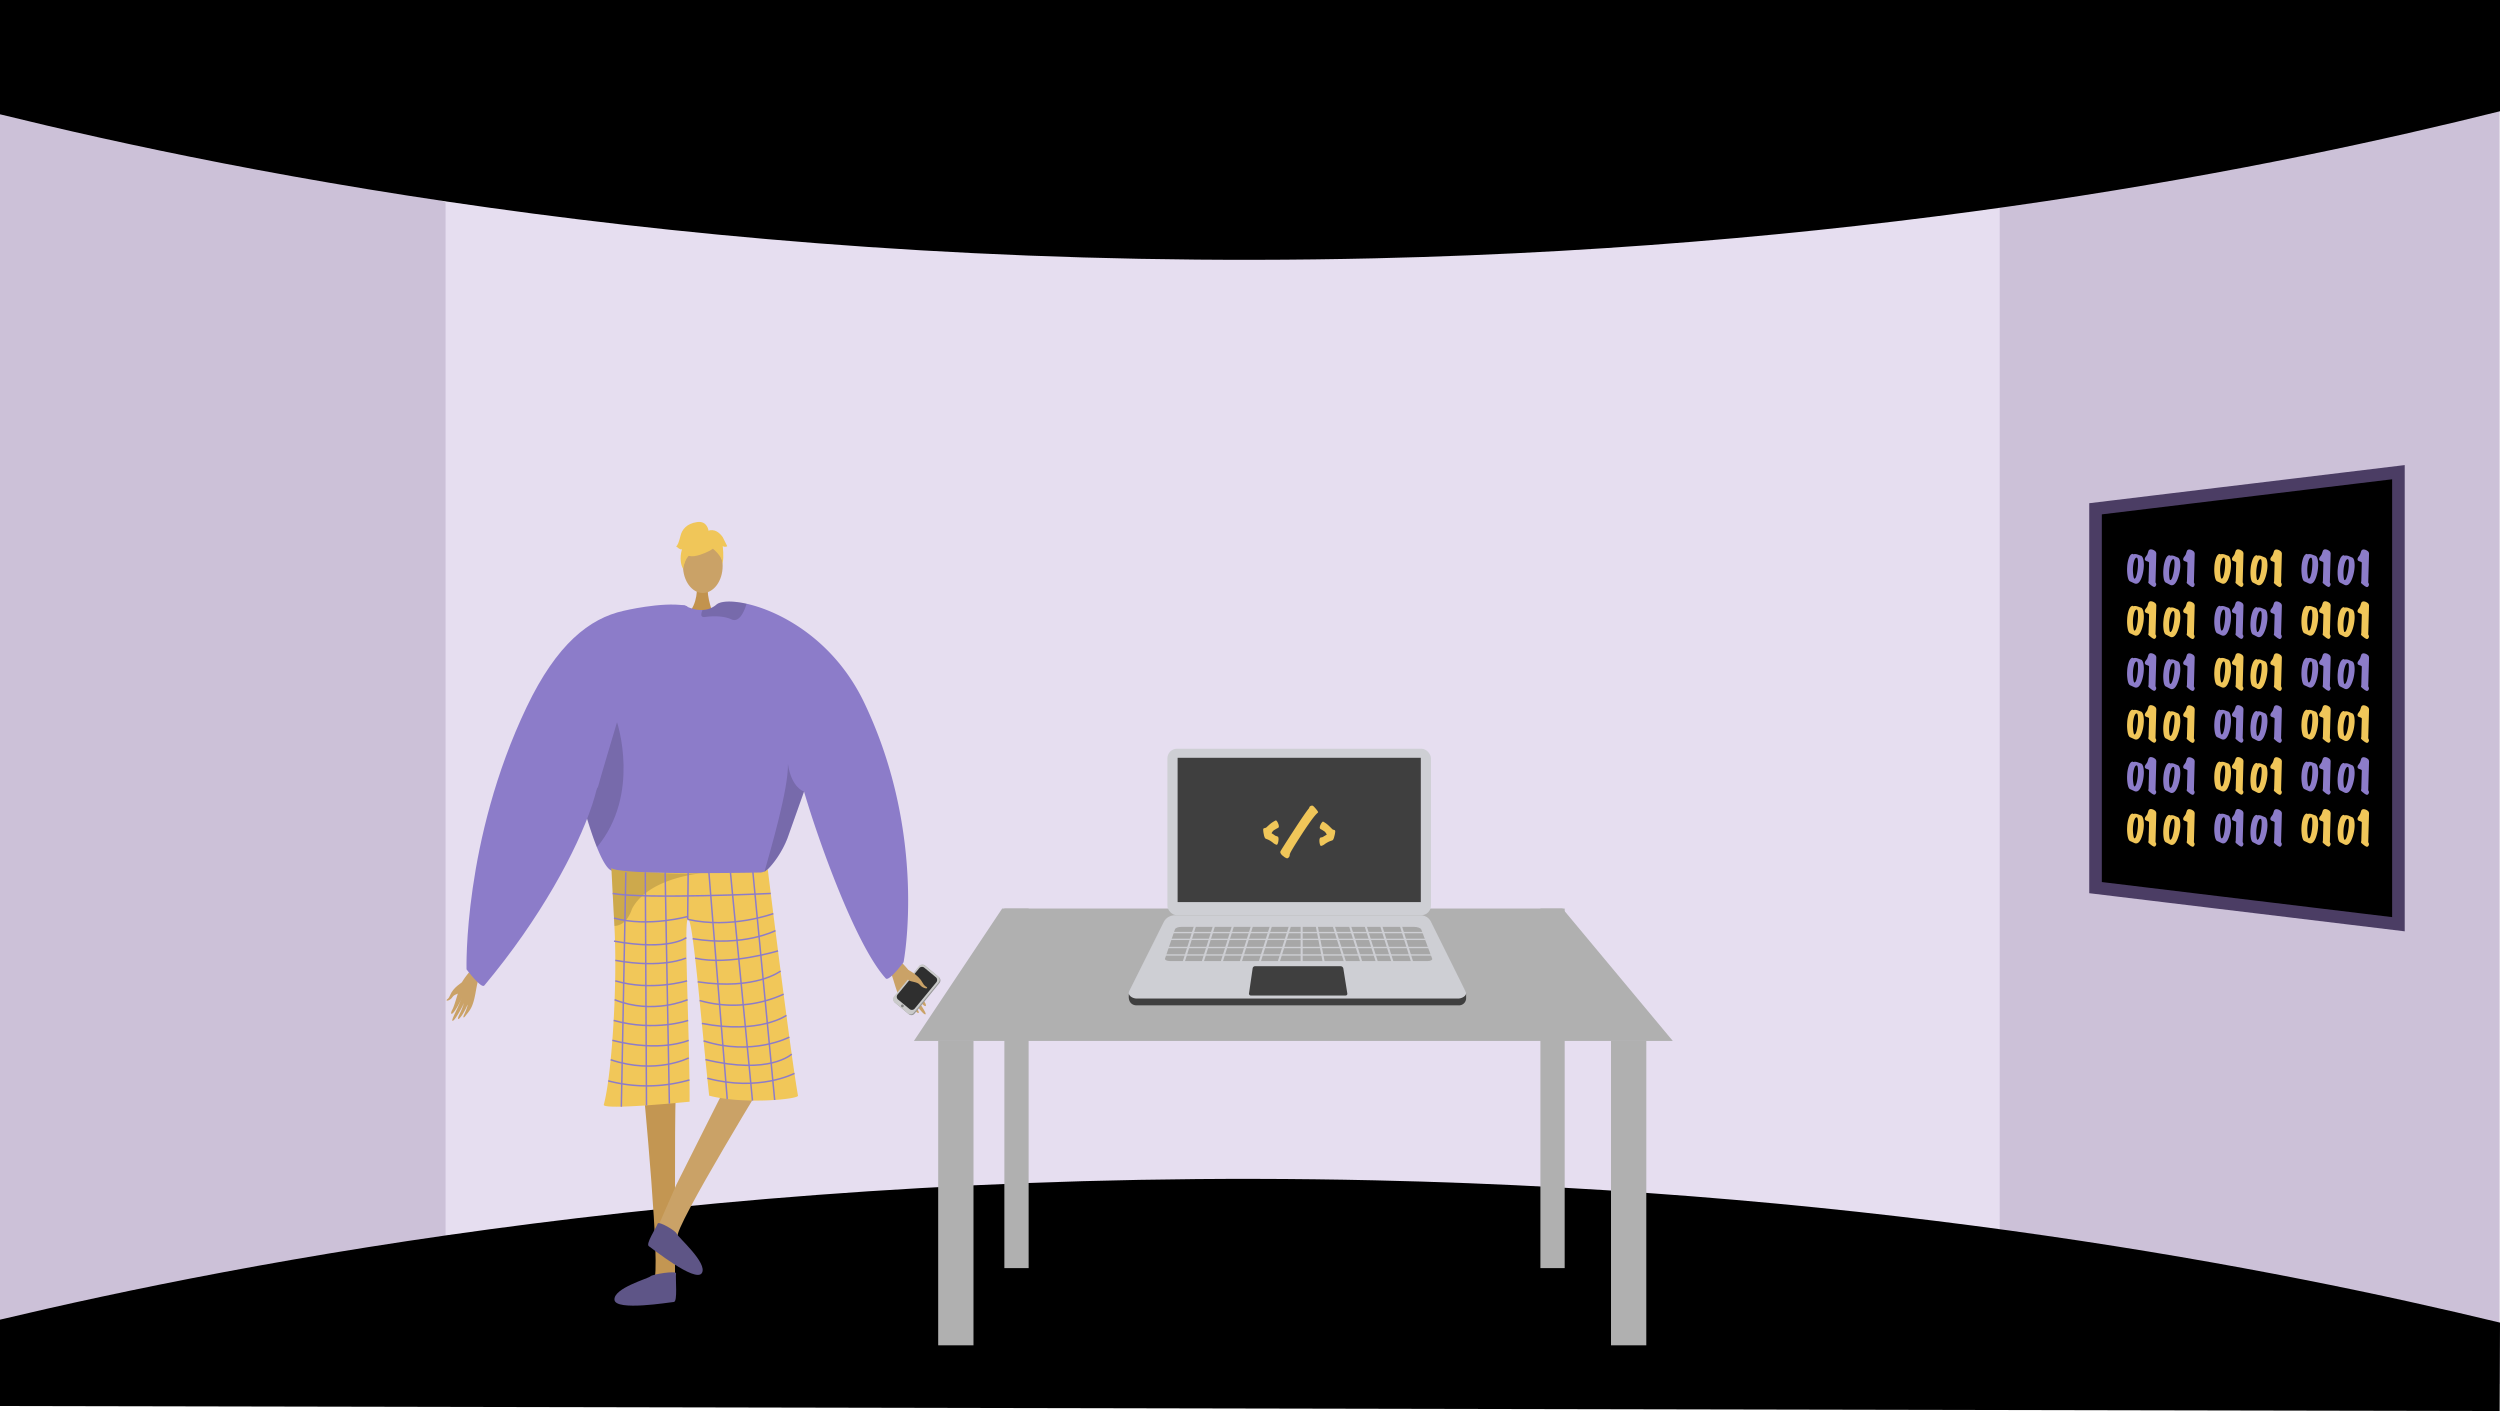 <svg xmlns="http://www.w3.org/2000/svg" width="1366" height="771" viewBox="0 0 1366 771"><defs><style>.a{fill:#ccc1d8;}.b{fill:#e6def0;}.c,.u{fill:#000;}.d,.j{fill:#caa267;}.d{fill-rule:evenodd;}.e{fill:#979797;}.f{fill:#cacaca;}.g{fill:#2f2f2f;}.h{fill:#7f7f7f;}.i{fill:#c39652;}.k{fill:#c2934e;}.l{fill:#8c7cc9;}.m{fill:#f1c759;}.n{opacity:0.15;}.o{fill:#5e5586;}.p{fill:#5e5587;}.q{opacity:0.3;}.r{opacity:0.5;}.s{fill:#f0c659;}.t{fill:none;stroke:#8c7cc9;stroke-width:0.823px;}.t,.u{stroke-miterlimit:10;}.u{stroke:#4b3d64;stroke-width:6.876px;}.v{fill:#b0b0b0;}.w{fill:#b35328;}.x{fill:#e9e9e9;}.y{fill:#8e94a0;}.z{fill:#3f3f3f;}.aa{fill:#cecfd4;}.ab{fill:#a7a7a7;}</style></defs><g transform="translate(-4957.937 -2775.087)"><path class="a" d="M4957.938,2784.623v758.463l242.228-67.586,32.991-6.263-1.636-558.092-30.118-25.561Z"/><path class="a" d="M6007.641,2900.558l16.051,556.371,300.044,74.4V2781.274l-298.845,93.571Z"/><path class="b" d="M5625.96,2864.158h424.608v617.384H5201.4V2864.158Z"/><path class="c" d="M6323.937,2835.867c-121.657,30.38-335.7,73.888-615,80.372-352.971,8.194-622.428-47.1-751-78.7v-62.454h1366Z"/><path class="c" d="M6323.937,3497.77c-121.657-29.39-335.7-71.48-615-77.753-352.971-7.927-622.428,45.568-751,76.133v47.19l1365.8,2.747Z"/><path class="d" d="M5444.687,3295.472c.6.75,9.249,7.8,11.468,12.524s5.066,11.948,6.7,14.209c1.917,2.661,1.01,3.836-1.531.892a51.221,51.221,0,0,1-5.018-6.981c-.2-.481,1.383,2.546,3.351,5.744,2.093,3.4,4.573,7.013,3.984,7.433-1.141.813-7.83-8.742-8.707-10.535a49.779,49.779,0,0,0,2.376,4.7c1.2,2.077,2.9,4.336,2.625,5-.441,1.05-4.671-3.762-6.992-8.164-.179-.027.128,1.555,3.235,6.6.313.507.579,1.99-.9.5-3.114-3.145-4.686-4.268-6.839-9.681-2.1-5.278-3.133-11.568-5.811-14.942Z"/><path class="e" d="M5471.256,3312.219l-13.583,16.715a2.2,2.2,0,0,1-3.113.364l-7.574-6.336a.809.809,0,0,1-.074-.068,2.261,2.261,0,0,1-.174-3.093l13.583-16.716a2.2,2.2,0,0,1,3.113-.361l7.07,5.914.5.42A2.26,2.26,0,0,1,5471.256,3312.219Z"/><path class="f" d="M5470.877,3311.848l-13.693,16.651a2.272,2.272,0,0,1-3.2.311l-7.383-6.1a2.267,2.267,0,0,1-.233-3.127l13.693-16.651a2.271,2.271,0,0,1,3.2-.311l7.383,6.1A2.266,2.266,0,0,1,5470.877,3311.848Z"/><path class="g" d="M5469.545,3311.8l-11.826,14.38a1.962,1.962,0,0,1-2.762.268l-6.376-5.266a1.957,1.957,0,0,1-.2-2.7l11.826-14.381a1.961,1.961,0,0,1,2.762-.268l6.376,5.267A1.959,1.959,0,0,1,5469.545,3311.8Z"/><circle class="h" cx="0.759" cy="0.759" r="0.759" transform="translate(5450.239 3323.959)"/><path class="d" d="M5453.592,3304.778s5.838,2.562,8.234,6.944c1.425,2.6,2.1,2.289,2.473,2.684,1.253,1.313-2.193.851-3.785-1.224-1.293-1.686-4.933-1.571-6.038-2.466s-3.612-3.863-3.473-4.879S5453.592,3304.778,5453.592,3304.778Z"/><path class="i" d="M5309.229,3367.184s10.215,105.4,5.872,107.213c-7.792,3.3-38.309,14.117-4.665,11.741,17.283,1.042,16.015-2.819,16.285-6.091.221-2.674-.287-97,.423-104.336.159-1.643.256-2.636.256-2.636Z"/><path class="j" d="M5380.466,3357.328s-55.168,89.917-52.256,93.615c5.2,6.681,26.593,30.978-1.641,12.528-15.6-7.5-12.617-10.258-11.26-13.248,1.108-2.442,9.271-21.121,12.221-27.875.66-1.512,37.823-75.172,37.823-75.172Z"/><path class="k" d="M5338.695,3095.2s.9,10.043-5.295,15.6,14.276,0,14.276,0-3.809-9.619-2.955-15.6S5338.695,3095.2,5338.695,3095.2Z"/><ellipse class="j" cx="10.83" cy="14.777" rx="10.83" ry="14.777" transform="translate(5331.132 3069.54)"/><path class="l" d="M5271.327,3191.83c.181,2.8,2.443,13.2,5.627,24.5.938,3.372,1.966,6.819,3.044,10.176,1.308,4.088,2.69,8.029,4.088,11.508,2.715,6.746,5.5,11.764,7.922,12.743,8.177,3.29,69.916,7.807,82.609,1.752.3-.222.617-.461.922-.724,4.763-3.874,9.929-11.525,12.668-18.69,0-.008,7.3-20.574,8.786-24.761a.948.948,0,0,1,.041-.107c.049-.165.107-.321.164-.469.017-.058.042-.107.058-.165,7.683,26.234,28.126,83.851,44.661,102.106,1.736,1.916,9.723-8.835,9.723-8.835s13.352-68.945-21.479-141.806c-16.4-34.3-45.656-49.942-64.338-54.1-8.086-1.8-14.19-1.448-16.42.477a12.107,12.107,0,0,1-7.56,2.937,16.37,16.37,0,0,1-4.245-.387,21.108,21.108,0,0,1-4.5-1.53c-.691-.32-1.094-.551-1.094-.551a43.919,43.919,0,0,0-11.435.683C5278.3,3114.865,5270.949,3185.735,5271.327,3191.83Z"/><path class="m" d="M5377.444,3250.078a6.663,6.663,0,0,1-3.789,1.748c-8.9.175-47.358.834-68.218-.365-7.359-.424-12.528-1.077-13.436-2.07,0,0,0,.03.006.085.055,1.15.714,14.314,1.64,31.569,1.828,34.062-1.693,82.848-5.806,97.655-.888,3.2,46.89-1.645,46.89-1.645.133-35.152-3.2-96.864-1.048-99.63,2.621-3.365,6.87,50.917,11.742,96.34,18.921,4.935,48.882,1.939,48.536,0C5389.848,3350.731,5377.444,3250.078,5377.444,3250.078Z"/><path class="n" d="M5397.251,3207.592c-.016.058-.041.107-.057.165-.058.148-.115.3-.165.469-.016.033-.024.065-.041.107-1.489,4.187-8.786,24.753-8.786,24.761-2.739,7.165-7.905,14.816-12.668,18.69,3.233-11.706,13.31-45.64,12.923-59.312C5390.382,3205.651,5397.251,3207.584,5397.251,3207.592Z"/><path class="n" d="M5276.954,3216.329c.938,3.372,1.966,6.819,3.044,10.176,1.308,4.088,2.69,8.029,4.088,11.508,24.177-28.948,10.991-68.311,10.991-68.311s-10.218,34.172-10.325,35.134C5284.719,3205.182,5281.322,3210.109,5276.954,3216.329Z"/><path class="n" d="M5341.125,3110.8c-.033.979.486,1.621,2.057,1.407,4.9-.667,10.439-.527,14.462,1.316a3.417,3.417,0,0,0,3.307-.14c2.575-1.505,4.171-6,4.8-7.988a1.37,1.37,0,0,0,.066-.436c-8.087-1.8-14.191-1.448-16.42.477a12.107,12.107,0,0,1-7.56,2.937A6.686,6.686,0,0,0,5341.125,3110.8Z"/><path class="o" d="M5317.318,3443.624c.565-1.428,9.954,3.967,10.423,5.643s17.152,16.068,13.66,21.459-27.165-13.567-28.957-14.739S5316.208,3446.429,5317.318,3443.624Z"/><path class="p" d="M5327.327,3470.836c.2-1.522-12.759.409-13.984,1.645s-20.093,6.368-19.666,12.776,30.333,1.37,32.469,1.219S5326.932,3473.826,5327.327,3470.836Z"/><g class="q"><path d="M5341.943,3252.166l.429-.035S5342.22,3252.141,5341.943,3252.166Z"/><path class="r" d="M5341.943,3252.166c-11.46.915-36.506-.705-36.506-.705-7.359-.424-12.528-1.077-13.436-2.07,0,0,0,.03.006.085.055,1.15.714,14.314,1.64,31.569a8.576,8.576,0,0,0,1.205-.139,9.377,9.377,0,0,0,6.064-4.31,20.805,20.805,0,0,0,2.358-4.925C5311.818,3255.415,5338.271,3252.5,5341.943,3252.166Z"/></g><path class="s" d="M5346.032,3075.835s-18.75,10.4-13.185-6.295C5336.7,3057.992,5358.82,3068.394,5346.032,3075.835Z"/><path class="s" d="M5343.314,3071.848s10.491,6.224,9.479,12.469c0,0,2.313-18.643-8.118-19.112s-14.469.538-13.543,20.252C5331.132,3085.457,5334.162,3069.776,5343.314,3071.848Z"/><path class="s" d="M5345.13,3065.327s-.527-5.809-6.286-4.986-8.226,4.113-9.049,7.4-1.645,5.759-2.468,5.759c0,0,2.468,2.468,3.291,1.645,0,0-2.135,5.916.578,10.773,0,0,1.067-7.482,5.18-8.3S5345.13,3065.327,5345.13,3065.327Z"/><path class="s" d="M5344.6,3065.276s4.113-2.468,8.226,3.291l2.468,4.936s-.823.822-2.468,0c0,0,.75,5.8-.036,9.068l-2.432-9.891Z"/><path class="d" d="M5217.864,3302.074c-.431.7-7.095,7.6-8.506,11.855s-3.1,10.711-4.262,12.806c-1.364,2.466-.47,3.376,1.4.6a44.1,44.1,0,0,0,3.568-6.468c.119-.43-.92,2.313-2.273,5.243-1.438,3.114-3.185,6.45-2.64,6.747,1.057.578,5.788-8.257,6.354-9.876a42.939,42.939,0,0,1-1.548,4.255c-.81,1.894-2.035,4-1.729,4.536.483.851,3.6-3.686,5.132-7.679.151-.041.05,1.341-2.086,5.961-.215.464-.291,1.756.819.33,2.336-3,3.562-4.119,4.847-8.957,1.252-4.718,1.493-10.19,3.433-13.342Z"/><path class="d" d="M5210.273,3311.934s-4.719,2.781-6.317,6.765c-.949,2.367-1.554,2.166-1.836,2.542-.934,1.248,1.958.5,3.1-1.43.931-1.571,4.048-1.844,4.9-2.721s2.687-3.664,2.465-4.517S5210.273,3311.934,5210.273,3311.934Z"/><line class="t" x2="12.133" y2="126.868" transform="translate(5369.089 3249.247)"/><line class="t" x2="12.041" y2="124.659" transform="translate(5357.048 3251.784)"/><line class="t" x2="10.013" y2="123.788" transform="translate(5345.278 3251.784)"/><line class="t" x1="0.258" y2="25.641" transform="translate(5333.684 3251.784)"/><line class="t" x2="2.323" y2="126.296" transform="translate(5321.358 3251.784)"/><line class="t" x2="0.647" y2="127.355" transform="translate(5310.53 3251.705)"/><line class="t" x1="2.45" y2="128.087" transform="translate(5297.438 3251.705)"/><path class="t" d="M5379.085,3263.276s-68.323,3.226-86.375,0"/><path class="t" d="M5333.683,3277.425c23.906,5.415,46.783-3.145,46.783-3.145"/><path class="t" d="M5333.941,3275.808s-21.573,6.062-40.523.943"/><path class="t" d="M5381.641,3283.578s-17.227,9.02-45.21,4.421"/><path class="t" d="M5383.052,3294.651s-26.809,8.184-45.3,3.973"/><path class="t" d="M5384.466,3305.651s-13.654,10.7-45.31,5.9"/><path class="t" d="M5386.112,3318.3a66.425,66.425,0,0,1-45.919,3.46"/><path class="t" d="M5387.642,3329.9s-14.745,10.467-46.21,4.387"/><path class="t" d="M5389.242,3341.779s-20.351,10.638-46.87,2.043"/><path class="t" d="M5390.523,3351.053s-12.007,11.548-47.135,2.987"/><path class="t" d="M5392.032,3361.579s-19.415,10.228-47.607,2.664"/><path class="t" d="M5332.961,3287.388s-9.013,7.442-39.543,1.918"/><path class="t" d="M5332.724,3298.588s-12.647,5.9-38.584,1.24"/><path class="t" d="M5333.341,3311.02s-19.529,5.882-39.2,0"/><path class="t" d="M5333.622,3321.329s-18.984,8.439-39.86,0"/><path class="t" d="M5333.941,3332.647s-18.073,6.342-40.7,0"/><path class="t" d="M5334.233,3343.518s-15.235,6.835-41.708,0"/><path class="t" d="M5334.233,3353.135s-18.088,9.322-42.628.991"/><path class="t" d="M5334.668,3365.158a83.619,83.619,0,0,1-44.4.513"/><path class="l" d="M5291.6,3149.932s53.044-41.978,40.4-44.026-33.339,2.928-33.339,2.928c-18.682,4.154-36.519,18.191-52.914,52.487-34.831,72.861-32.9,143.415-32.9,143.415s8.065,10.819,9.723,8.835c30.773-36.82,50.562-73.784,58.91-98.653S5291.6,3149.932,5291.6,3149.932Z"/><path class="u" d="M6102.938,3053.087v207l66.988,8.1,21.016,2.53,77.5,9.37v-247l-77.5,9.37-21.016,2.53Z"/><path class="v" d="M5457.307,3343.835h414.631l-60.266-72.319H5505.52Z"/><rect class="v" width="19.285" height="166.334" transform="translate(5857.473 3510.169) rotate(-180)"/><rect class="v" width="13.259" height="196.467" transform="translate(5812.876 3467.983) rotate(-180)"/><rect class="v" width="13.259" height="196.467" transform="translate(5519.983 3467.983) rotate(-180)"/><rect class="v" width="19.285" height="166.334" transform="translate(5489.851 3510.169) rotate(-180)"/><path class="w" d="M5736.838,3242.415h0a.529.529,0,0,0,.313-.678l-.429-1.167-.991.365.43,1.167A.529.529,0,0,0,5736.838,3242.415Z"/><path class="w" d="M5731.317,3244.448h0a.53.53,0,0,0,.313-.678l-.43-1.166c-.029-.079-.986.375-.986.375l.425,1.156A.53.53,0,0,0,5731.317,3244.448Z"/><path class="x" d="M5736.945,3242.186h0a.53.53,0,0,0,.313-.678l-.47-1.277a.531.531,0,0,0-.678-.313h0a.53.53,0,0,0-.313.678l.47,1.277A.529.529,0,0,0,5736.945,3242.186Z"/><path class="x" d="M5731.435,3244.215h0a.529.529,0,0,0,.313-.677l-.471-1.277a.528.528,0,0,0-.678-.313h0a.528.528,0,0,0-.312.677l.47,1.277A.529.529,0,0,0,5731.435,3244.215Z"/><rect class="y" width="3.462" height="2.244" transform="translate(5735.025 3255.568) rotate(-20.217)"/><rect class="y" width="3.462" height="2.244" transform="translate(5733.545 3251.857) rotate(-20.217)"/><path class="z" d="M5578.974,3324.412H5754.8a3.909,3.909,0,0,0,4.224-3.852v-2.635l-19.246-35.564a6.127,6.127,0,0,0-5.487-3.4H5599.74c-2.511,0-8.048,4.945-9.17,7.191l-15.878,32.368v1.163C5574.653,3323.053,5576.832,3324.412,5578.974,3324.412Z"/><path class="aa" d="M5578.958,3320.689h175.83c1.952,0,5.166-1.712,3.959-3.817l-18.982-38.234a6.127,6.127,0,0,0-5.487-3.4H5599.724a6.629,6.629,0,0,0-5.929,3.665L5575,3316.5C5573.688,3318.9,5576.816,3320.689,5578.958,3320.689Z"/><rect class="aa" width="143.991" height="90.987" rx="5.264" transform="translate(5595.802 3184.183)"/><rect class="z" width="132.883" height="78.841" transform="translate(5601.382 3189.146)"/><path class="z" d="M5641.387,3319.035H5693.2a.934.934,0,0,0,.922-1.082l-2.184-13.647a1.517,1.517,0,0,0-1.5-1.277h-46.73a1.332,1.332,0,0,0-1.319,1.141l-2,13.723A1.012,1.012,0,0,0,5641.387,3319.035Z"/><path class="ab" d="M5597.217,3300.214h140.77c1.562,0,2.753-.6,2.506-1.263l-5.936-15.932c-.32-.859-2.046-1.491-4.071-1.491H5603.518c-1.8,0-3.326.567-3.586,1.332l-5.441,16.021C5594.278,3299.587,5595.559,3300.214,5597.217,3300.214Z"/><rect class="aa" width="146.799" height="0.741" transform="translate(5740.896 3285.015) rotate(-180)"/><rect class="aa" width="146.799" height="0.741" transform="translate(5740.896 3288.722) rotate(-180)"/><rect class="aa" width="146.799" height="0.741" transform="translate(5740.896 3293.17) rotate(-180)"/><rect class="aa" width="146.799" height="0.741" transform="translate(5740.896 3297.248) rotate(-180)"/><rect class="aa" width="1.112" height="24.466" transform="translate(5730.45 3301.709) rotate(162.561)"/><rect class="aa" width="1.112" height="24.466" transform="translate(5719.7 3301.709) rotate(162.561)"/><rect class="aa" width="1.112" height="24.466" transform="translate(5711.173 3301.709) rotate(162.561)"/><rect class="aa" width="1.112" height="24.466" transform="translate(5702.647 3301.709) rotate(162.561)"/><rect class="aa" width="1.112" height="24.466" transform="translate(5693.75 3301.709) rotate(162.561)"/><rect class="aa" width="1.112" height="24.466" transform="translate(5682.05 3302.108) rotate(169.022)"/><rect class="aa" width="1.112" height="24.466" transform="translate(5669.721 3302.438) rotate(-180)"/><rect class="aa" width="1.112" height="24.466" transform="translate(5604.863 3302.042) rotate(-162.561)"/><rect class="aa" width="1.112" height="24.466" transform="translate(5615.243 3302.042) rotate(-162.561)"/><rect class="aa" width="1.112" height="24.466" transform="translate(5625.623 3302.042) rotate(-162.561)"/><rect class="aa" width="1.112" height="24.466" transform="translate(5636.002 3302.042) rotate(-162.561)"/><rect class="aa" width="1.112" height="24.466" transform="translate(5646.382 3302.042) rotate(-162.561)"/><rect class="aa" width="1.112" height="24.466" transform="translate(5656.762 3302.042) rotate(-162.561)"/><path class="s" d="M5655.2,3228.008l-1.091.642a4.24,4.24,0,0,0-1.386,1.709,18.755,18.755,0,0,1,2.012,1.361,10.987,10.987,0,0,1,1.529.576,2.819,2.819,0,0,1,.263,1.484,7.055,7.055,0,0,1-.3,1.854c-.184.611-.377.946-.579,1.009a.641.641,0,0,1-.2.028,5.181,5.181,0,0,1-2.017-1.16,14.349,14.349,0,0,0-2.74-1.715,6.012,6.012,0,0,1-1.46-.642,5.244,5.244,0,0,1-.718-2.065,11.98,11.98,0,0,1-.366-2.694.718.718,0,0,1,.557-.791,3.956,3.956,0,0,0,1.083-.341l1.718-1.566a14.774,14.774,0,0,1,3.652-2.388,3.567,3.567,0,0,1,1.052,1.5,4.538,4.538,0,0,1,.5,1.859.951.951,0,0,1-.559.858A8.579,8.579,0,0,0,5655.2,3228.008Z"/><path class="s" d="M5678.115,3219.046q-2.189,1.587-8.828,11.783-6.256,9.636-6.486,10.737a1.026,1.026,0,0,0-.149.566,5,5,0,0,1-.083.636,1.988,1.988,0,0,1-.629.957,1.03,1.03,0,0,1-.848.347,5.444,5.444,0,0,1-1.949-1.175,4.334,4.334,0,0,1-1.549-1.718,1.314,1.314,0,0,1,.008-.955q.984-1.754,6.856-10.8,6.57-10.129,8.719-12.726a4.661,4.661,0,0,1,.357-.83,1.921,1.921,0,0,1,1.29-.6,1.751,1.751,0,0,1,.335.042q.365.077,1.686,1.62t1.306,2.014A.136.136,0,0,1,5678.115,3219.046Z"/><path class="s" d="M5687.506,3229.416a12,12,0,0,1-.5,2.671,5.9,5.9,0,0,1-.791,2.026,9.573,9.573,0,0,1-1.491.565,13.72,13.72,0,0,0-2.859,1.571,5.3,5.3,0,0,1-2.041,1.054.45.45,0,0,1-.2-.039q-.3-.108-.544-1.037a6.594,6.594,0,0,1-.219-1.868,2.565,2.565,0,0,1,.373-1.467q.07-.132.745-.266a2.936,2.936,0,0,0,.812-.23q.442-.324,2.079-1.255a4.5,4.5,0,0,0-1.3-1.812q-.528-.317-1.056-.665-.1-.069-.926-.528a.943.943,0,0,1-.547-.886,4.531,4.531,0,0,1,.6-1.83,3.387,3.387,0,0,1,1.162-1.446,14.205,14.205,0,0,1,3.489,2.573q.85.828,1.669,1.654a3.963,3.963,0,0,0,1.063.4Q5687.523,3228.745,5687.506,3229.416Z"/><path class="l" d="M6136.1,3094.352a1.717,1.717,0,0,1-.368,1.036.962.962,0,0,1-.869.41,5.813,5.813,0,0,1-1.73-1.054q-1.37-1.018-1.383-1.4a1.823,1.823,0,0,1,.08-.433,1.893,1.893,0,0,0,.079-.41l.275-9.885q.015-.542-.993-.808-1.121-.316-1.264-.815a1.519,1.519,0,0,1-.076-.5,2.248,2.248,0,0,1,.53-1.209,12.184,12.184,0,0,0,.846-1.223l.593-1.819a1.36,1.36,0,0,1,1.359-1,3.611,3.611,0,0,1,1.922.671,1.907,1.907,0,0,1,1.039,1.586l-.435,15.6a1.282,1.282,0,0,0,.2.606A1.308,1.308,0,0,1,6136.1,3094.352Z"/><path class="l" d="M6157.08,3094.431a1.717,1.717,0,0,1-.367,1.037.962.962,0,0,1-.869.41,5.821,5.821,0,0,1-1.731-1.054q-1.37-1.018-1.383-1.4a1.874,1.874,0,0,1,.08-.433,1.839,1.839,0,0,0,.079-.41l.275-9.885c.01-.361-.32-.63-.993-.808q-1.119-.317-1.263-.815a1.491,1.491,0,0,1-.076-.5,2.24,2.24,0,0,1,.53-1.209,12.357,12.357,0,0,0,.846-1.223l.592-1.819a1.362,1.362,0,0,1,1.359-1,3.611,3.611,0,0,1,1.922.671,1.907,1.907,0,0,1,1.039,1.586l-.434,15.6a1.28,1.28,0,0,0,.2.606A1.3,1.3,0,0,1,6157.08,3094.431Z"/><path class="l" d="M6147.88,3079.7q.854.3,1.2,2.09a15.021,15.021,0,0,1,.059,4.075,21.188,21.188,0,0,1-1.287,5.435q-1.446,3.779-3.462,3.557a2.42,2.42,0,0,1-.768-.254q-.72-.379-.789-.407-.462-.258-1.527-.789-.861-.414-1.2-2.806a21.043,21.043,0,0,1-.035-5.033,17.6,17.6,0,0,1,1.029-4.671q.828-2.131,2.032-2.433a.539.539,0,0,1,.144,0,.615.615,0,0,1,.293.145c.111.087.2.122.26.1a3.113,3.113,0,0,1,1.089-.069,5.426,5.426,0,0,1,1.507.448Q6147.724,3079.645,6147.88,3079.7Zm-2.368.946q-.858-.094-1.542,1.865a17.161,17.161,0,0,0-.755,3.741,19.943,19.943,0,0,0,0,3.73q.175,2.016.533,2.055.7.076,1.371-2.148a25.74,25.74,0,0,0,.843-4.616,19.184,19.184,0,0,0,.1-3.191Q6145.957,3080.694,6145.512,3080.646Z"/><path class="l" d="M6127.765,3078.747q.865.261,1.287,2.032a14.929,14.929,0,0,1,.236,4.068,21.185,21.185,0,0,1-1.049,5.49q-1.277,3.843-3.3,3.717a2.386,2.386,0,0,1-.779-.217q-.735-.345-.806-.369-.471-.235-1.559-.715-.877-.374-1.318-2.747a21.038,21.038,0,0,1-.254-5.026,17.621,17.621,0,0,1,.825-4.716q.734-2.167,1.923-2.526a.549.549,0,0,1,.145-.01.607.607,0,0,1,.3.131c.115.082.2.113.264.091a3.151,3.151,0,0,1,1.086-.12,5.412,5.412,0,0,1,1.525.376Q6127.606,3078.7,6127.765,3078.747Zm-2.325,1.058q-.861-.054-1.459,1.936a17.133,17.133,0,0,0-.591,3.773,19.871,19.871,0,0,0,.166,3.726q.262,2.005.622,2.028.7.042,1.276-2.211a25.778,25.778,0,0,0,.641-4.652,19.229,19.229,0,0,0-.034-3.192Q6125.887,3079.833,6125.44,3079.8Z"/><path class="s" d="M6183.731,3094.352a1.7,1.7,0,0,1-.367,1.036.963.963,0,0,1-.869.41,5.825,5.825,0,0,1-1.731-1.054q-1.371-1.018-1.382-1.4a1.89,1.89,0,0,1,.079-.433,1.806,1.806,0,0,0,.079-.41l.276-9.885q.015-.542-.993-.808-1.121-.316-1.264-.815a1.493,1.493,0,0,1-.076-.5,2.242,2.242,0,0,1,.53-1.209,12.145,12.145,0,0,0,.846-1.223l.592-1.819a1.362,1.362,0,0,1,1.36-1,3.613,3.613,0,0,1,1.922.671,1.909,1.909,0,0,1,1.039,1.586l-.435,15.6a1.267,1.267,0,0,0,.2.606A1.309,1.309,0,0,1,6183.731,3094.352Z"/><path class="s" d="M6204.71,3094.431a1.711,1.711,0,0,1-.367,1.037.962.962,0,0,1-.869.41,5.822,5.822,0,0,1-1.731-1.054q-1.371-1.018-1.383-1.4a1.9,1.9,0,0,1,.08-.433,1.868,1.868,0,0,0,.079-.41l.275-9.885q.015-.541-.993-.808-1.118-.317-1.263-.815a1.493,1.493,0,0,1-.077-.5,2.257,2.257,0,0,1,.53-1.209,12.4,12.4,0,0,0,.847-1.223l.592-1.819a1.361,1.361,0,0,1,1.359-1,3.61,3.61,0,0,1,1.922.671,1.907,1.907,0,0,1,1.039,1.586l-.434,15.6a1.265,1.265,0,0,0,.2.606A1.3,1.3,0,0,1,6204.71,3094.431Z"/><path class="s" d="M6195.51,3079.7q.854.3,1.2,2.09a14.9,14.9,0,0,1,.059,4.075,21.146,21.146,0,0,1-1.286,5.435q-1.446,3.779-3.462,3.557a2.429,2.429,0,0,1-.769-.254q-.719-.379-.789-.407-.461-.258-1.526-.789-.861-.414-1.2-2.806a21.1,21.1,0,0,1-.034-5.033,17.6,17.6,0,0,1,1.029-4.671q.828-2.131,2.031-2.433a.545.545,0,0,1,.145,0,.61.61,0,0,1,.292.145c.112.087.2.122.261.1a3.114,3.114,0,0,1,1.089-.069,5.442,5.442,0,0,1,1.507.448Q6195.353,3079.645,6195.51,3079.7Zm-2.369.946q-.857-.094-1.541,1.865a17.048,17.048,0,0,0-.755,3.741,19.978,19.978,0,0,0,0,3.73q.177,2.016.533,2.055.7.076,1.371-2.148a25.732,25.732,0,0,0,.844-4.616,19.237,19.237,0,0,0,.1-3.191Q6193.587,3080.694,6193.141,3080.646Z"/><path class="s" d="M6175.4,3078.747q.866.261,1.287,2.032a15.009,15.009,0,0,1,.236,4.068,21.2,21.2,0,0,1-1.049,5.49q-1.28,3.843-3.3,3.717a2.386,2.386,0,0,1-.779-.217q-.735-.345-.806-.369-.472-.235-1.559-.715-.879-.374-1.318-2.747a21.012,21.012,0,0,1-.254-5.026,17.621,17.621,0,0,1,.825-4.716q.734-2.167,1.923-2.526a.539.539,0,0,1,.144-.01.6.6,0,0,1,.3.131c.115.082.2.113.264.091a3.146,3.146,0,0,1,1.086-.12,5.406,5.406,0,0,1,1.524.376Q6175.235,3078.7,6175.4,3078.747Zm-2.326,1.058q-.859-.054-1.458,1.936a17.188,17.188,0,0,0-.592,3.773,20.038,20.038,0,0,0,.166,3.726q.264,2.005.622,2.028.7.042,1.276-2.211a25.728,25.728,0,0,0,.642-4.652,19.229,19.229,0,0,0-.034-3.192Q6173.517,3079.833,6173.069,3079.8Z"/><path class="l" d="M6231.361,3094.352a1.713,1.713,0,0,1-.367,1.036.963.963,0,0,1-.869.41,5.825,5.825,0,0,1-1.731-1.054q-1.371-1.018-1.383-1.4a1.9,1.9,0,0,1,.08-.433,1.806,1.806,0,0,0,.079-.41l.275-9.885q.015-.542-.993-.808-1.119-.316-1.263-.815a1.5,1.5,0,0,1-.077-.5,2.252,2.252,0,0,1,.531-1.209,12.325,12.325,0,0,0,.846-1.223l.592-1.819a1.361,1.361,0,0,1,1.359-1,3.61,3.61,0,0,1,1.922.671,1.907,1.907,0,0,1,1.039,1.586l-.434,15.6a1.264,1.264,0,0,0,.2.606A1.3,1.3,0,0,1,6231.361,3094.352Z"/><path class="l" d="M6252.34,3094.431a1.715,1.715,0,0,1-.368,1.037.962.962,0,0,1-.869.41,5.81,5.81,0,0,1-1.73-1.054q-1.371-1.018-1.383-1.4a1.9,1.9,0,0,1,.08-.433,1.868,1.868,0,0,0,.079-.41l.275-9.885q.015-.541-.993-.808-1.121-.317-1.264-.815a1.516,1.516,0,0,1-.076-.5,2.249,2.249,0,0,1,.53-1.209,12.4,12.4,0,0,0,.847-1.223l.592-1.819a1.36,1.36,0,0,1,1.359-1,3.61,3.61,0,0,1,1.922.671,1.907,1.907,0,0,1,1.039,1.586l-.435,15.6a1.279,1.279,0,0,0,.2.606A1.3,1.3,0,0,1,6252.34,3094.431Z"/><path class="l" d="M6243.14,3079.7q.853.3,1.2,2.09a14.943,14.943,0,0,1,.059,4.075,21.108,21.108,0,0,1-1.287,5.435q-1.444,3.779-3.461,3.557a2.421,2.421,0,0,1-.769-.254q-.72-.379-.789-.407-.46-.258-1.527-.789-.859-.414-1.2-2.806a21.069,21.069,0,0,1-.035-5.033,17.632,17.632,0,0,1,1.03-4.671q.828-2.131,2.031-2.433a.545.545,0,0,1,.145,0,.614.614,0,0,1,.292.145c.111.087.2.122.26.1a3.123,3.123,0,0,1,1.09-.069,5.435,5.435,0,0,1,1.507.448Q6242.983,3079.645,6243.14,3079.7Zm-2.369.946q-.856-.094-1.541,1.865a17.076,17.076,0,0,0-.755,3.741,19.978,19.978,0,0,0,0,3.73q.176,2.016.533,2.055.7.076,1.371-2.148a25.732,25.732,0,0,0,.844-4.616,19.115,19.115,0,0,0,.1-3.191Q6241.217,3080.694,6240.771,3080.646Z"/><path class="l" d="M6223.024,3078.747q.867.261,1.287,2.032a14.946,14.946,0,0,1,.237,4.068,21.2,21.2,0,0,1-1.049,5.49q-1.28,3.843-3.3,3.717a2.389,2.389,0,0,1-.779-.217q-.735-.345-.806-.369-.472-.235-1.559-.715-.879-.374-1.319-2.747a21.114,21.114,0,0,1-.254-5.026,17.678,17.678,0,0,1,.825-4.716q.735-2.167,1.924-2.526a.541.541,0,0,1,.144-.01.6.6,0,0,1,.3.131c.115.082.2.113.265.091a3.143,3.143,0,0,1,1.085-.12,5.4,5.4,0,0,1,1.525.376Q6222.865,3078.7,6223.024,3078.747Zm-2.325,1.058q-.86-.054-1.458,1.936a17.128,17.128,0,0,0-.592,3.773,20,20,0,0,0,.166,3.726q.264,2.005.622,2.028.7.042,1.276-2.211a25.815,25.815,0,0,0,.642-4.652,19.16,19.16,0,0,0-.035-3.192Q6221.148,3079.833,6220.7,3079.8Z"/><path class="s" d="M6136.1,3122.728a1.719,1.719,0,0,1-.368,1.037.963.963,0,0,1-.869.409,5.8,5.8,0,0,1-1.73-1.053q-1.37-1.02-1.383-1.4a1.831,1.831,0,0,1,.08-.433,1.894,1.894,0,0,0,.079-.41l.275-9.885q.015-.542-.993-.807-1.121-.316-1.264-.816a1.519,1.519,0,0,1-.076-.5,2.248,2.248,0,0,1,.53-1.209,12.338,12.338,0,0,0,.846-1.222l.593-1.82a1.361,1.361,0,0,1,1.359-1,3.62,3.62,0,0,1,1.922.671,1.908,1.908,0,0,1,1.039,1.586l-.435,15.6a1.288,1.288,0,0,0,.2.607A1.3,1.3,0,0,1,6136.1,3122.728Z"/><path class="s" d="M6157.08,3122.808a1.72,1.72,0,0,1-.367,1.037.963.963,0,0,1-.869.409,5.808,5.808,0,0,1-1.731-1.053q-1.37-1.02-1.383-1.4a1.883,1.883,0,0,1,.08-.433,1.839,1.839,0,0,0,.079-.41l.275-9.885c.01-.361-.32-.63-.993-.807q-1.119-.316-1.263-.816a1.491,1.491,0,0,1-.076-.5,2.24,2.24,0,0,1,.53-1.209,12.515,12.515,0,0,0,.846-1.222l.592-1.82a1.362,1.362,0,0,1,1.359-1,3.617,3.617,0,0,1,1.922.671,1.908,1.908,0,0,1,1.039,1.586l-.434,15.6a1.28,1.28,0,0,0,.2.606A1.3,1.3,0,0,1,6157.08,3122.808Z"/><path class="s" d="M6147.88,3108.076q.854.3,1.2,2.091a15.019,15.019,0,0,1,.059,4.075,21.191,21.191,0,0,1-1.287,5.434q-1.446,3.779-3.462,3.557a2.415,2.415,0,0,1-.768-.253q-.72-.381-.789-.407-.462-.258-1.527-.789-.861-.415-1.2-2.806a21.044,21.044,0,0,1-.035-5.033,17.6,17.6,0,0,1,1.029-4.672q.828-2.131,2.032-2.433a.582.582,0,0,1,.144,0,.615.615,0,0,1,.293.145c.111.088.2.122.26.1a3.16,3.16,0,0,1,1.089-.069,5.459,5.459,0,0,1,1.507.448Q6147.724,3108.021,6147.88,3108.076Zm-2.368.946q-.858-.094-1.542,1.865a17.161,17.161,0,0,0-.755,3.741,19.943,19.943,0,0,0,0,3.73q.175,2.016.533,2.055.7.077,1.371-2.147a25.759,25.759,0,0,0,.843-4.617,19.184,19.184,0,0,0,.1-3.191Q6145.957,3109.072,6145.512,3109.022Z"/><path class="s" d="M6127.765,3107.124q.865.26,1.287,2.031a14.931,14.931,0,0,1,.236,4.068,21.185,21.185,0,0,1-1.049,5.49q-1.277,3.843-3.3,3.718a2.441,2.441,0,0,1-.779-.217q-.735-.347-.806-.369-.471-.237-1.559-.716-.877-.374-1.318-2.746a21.048,21.048,0,0,1-.254-5.027,17.6,17.6,0,0,1,.825-4.715q.734-2.169,1.923-2.527a.549.549,0,0,1,.145-.01.617.617,0,0,1,.3.131c.115.082.2.113.264.091a3.157,3.157,0,0,1,1.086-.12,5.446,5.446,0,0,1,1.525.376Q6127.606,3107.077,6127.765,3107.124Zm-2.325,1.057q-.861-.054-1.459,1.936a17.142,17.142,0,0,0-.591,3.773,19.87,19.87,0,0,0,.166,3.726q.262,2.005.622,2.028.7.044,1.276-2.211a25.785,25.785,0,0,0,.641-4.651,19.236,19.236,0,0,0-.034-3.193Q6125.887,3108.209,6125.44,3108.181Z"/><path class="l" d="M6183.731,3122.728a1.706,1.706,0,0,1-.367,1.037.964.964,0,0,1-.869.409,5.814,5.814,0,0,1-1.731-1.053q-1.371-1.02-1.382-1.4a1.9,1.9,0,0,1,.079-.433,1.807,1.807,0,0,0,.079-.41l.276-9.885q.015-.542-.993-.807-1.121-.316-1.264-.816a1.493,1.493,0,0,1-.076-.5,2.242,2.242,0,0,1,.53-1.209,12.3,12.3,0,0,0,.846-1.222l.592-1.82a1.362,1.362,0,0,1,1.36-1,3.621,3.621,0,0,1,1.922.671,1.91,1.91,0,0,1,1.039,1.586l-.435,15.6a1.274,1.274,0,0,0,.2.607A1.3,1.3,0,0,1,6183.731,3122.728Z"/><path class="l" d="M6204.71,3122.808a1.713,1.713,0,0,1-.367,1.037.963.963,0,0,1-.869.409,5.808,5.808,0,0,1-1.731-1.053q-1.371-1.02-1.383-1.4a1.91,1.91,0,0,1,.08-.433,1.868,1.868,0,0,0,.079-.41l.275-9.885q.015-.541-.993-.807-1.118-.316-1.263-.816a1.493,1.493,0,0,1-.077-.5,2.257,2.257,0,0,1,.53-1.209,12.556,12.556,0,0,0,.847-1.222l.592-1.82a1.361,1.361,0,0,1,1.359-1,3.616,3.616,0,0,1,1.922.671,1.908,1.908,0,0,1,1.039,1.586l-.434,15.6a1.265,1.265,0,0,0,.2.606A1.3,1.3,0,0,1,6204.71,3122.808Z"/><path class="l" d="M6195.51,3108.076q.854.3,1.2,2.091a14.9,14.9,0,0,1,.059,4.075,21.149,21.149,0,0,1-1.286,5.434q-1.446,3.779-3.462,3.557a2.423,2.423,0,0,1-.769-.253q-.719-.381-.789-.407-.461-.258-1.526-.789-.861-.415-1.2-2.806a21.1,21.1,0,0,1-.034-5.033,17.6,17.6,0,0,1,1.029-4.672q.828-2.131,2.031-2.433a.589.589,0,0,1,.145,0,.61.61,0,0,1,.292.145c.112.088.2.122.261.1a3.161,3.161,0,0,1,1.089-.069,5.476,5.476,0,0,1,1.507.448Q6195.353,3108.021,6195.51,3108.076Zm-2.369.946q-.857-.094-1.541,1.865a17.048,17.048,0,0,0-.755,3.741,19.978,19.978,0,0,0,0,3.73q.177,2.016.533,2.055.7.077,1.371-2.147a25.751,25.751,0,0,0,.844-4.617,19.237,19.237,0,0,0,.1-3.191Q6193.587,3109.072,6193.141,3109.022Z"/><path class="l" d="M6175.4,3107.124q.866.26,1.287,2.031a15.012,15.012,0,0,1,.236,4.068,21.2,21.2,0,0,1-1.049,5.49q-1.28,3.843-3.3,3.718a2.441,2.441,0,0,1-.779-.217q-.735-.347-.806-.369-.472-.237-1.559-.716-.879-.374-1.318-2.746a21.023,21.023,0,0,1-.254-5.027,17.6,17.6,0,0,1,.825-4.715q.734-2.169,1.923-2.527a.539.539,0,0,1,.144-.01.615.615,0,0,1,.3.131c.115.082.2.113.264.091a3.152,3.152,0,0,1,1.086-.12,5.44,5.44,0,0,1,1.524.376Q6175.235,3107.077,6175.4,3107.124Zm-2.326,1.057q-.859-.054-1.458,1.936a17.2,17.2,0,0,0-.592,3.773,20.037,20.037,0,0,0,.166,3.726q.264,2.005.622,2.028.7.044,1.276-2.211a25.735,25.735,0,0,0,.642-4.651,19.236,19.236,0,0,0-.034-3.193Q6173.517,3108.209,6173.069,3108.181Z"/><path class="s" d="M6231.361,3122.728a1.715,1.715,0,0,1-.367,1.037.965.965,0,0,1-.869.409,5.814,5.814,0,0,1-1.731-1.053q-1.371-1.02-1.383-1.4a1.9,1.9,0,0,1,.08-.433,1.807,1.807,0,0,0,.079-.41l.275-9.885q.015-.542-.993-.807-1.119-.316-1.263-.816a1.5,1.5,0,0,1-.077-.5,2.252,2.252,0,0,1,.531-1.209,12.483,12.483,0,0,0,.846-1.222l.592-1.82a1.362,1.362,0,0,1,1.359-1,3.618,3.618,0,0,1,1.922.671,1.908,1.908,0,0,1,1.039,1.586l-.434,15.6a1.27,1.27,0,0,0,.2.607A1.29,1.29,0,0,1,6231.361,3122.728Z"/><path class="s" d="M6252.34,3122.808a1.717,1.717,0,0,1-.368,1.037.963.963,0,0,1-.869.409,5.8,5.8,0,0,1-1.73-1.053q-1.371-1.02-1.383-1.4a1.9,1.9,0,0,1,.08-.433,1.868,1.868,0,0,0,.079-.41l.275-9.885q.015-.541-.993-.807-1.121-.316-1.264-.816a1.516,1.516,0,0,1-.076-.5,2.249,2.249,0,0,1,.53-1.209,12.556,12.556,0,0,0,.847-1.222l.592-1.82a1.36,1.36,0,0,1,1.359-1,3.616,3.616,0,0,1,1.922.671,1.908,1.908,0,0,1,1.039,1.586l-.435,15.6a1.279,1.279,0,0,0,.2.606A1.3,1.3,0,0,1,6252.34,3122.808Z"/><path class="s" d="M6243.14,3108.076q.853.3,1.2,2.091a14.94,14.94,0,0,1,.059,4.075,21.11,21.11,0,0,1-1.287,5.434q-1.444,3.779-3.461,3.557a2.415,2.415,0,0,1-.769-.253q-.72-.381-.789-.407-.46-.258-1.527-.789-.859-.415-1.2-2.806a21.069,21.069,0,0,1-.035-5.033,17.633,17.633,0,0,1,1.03-4.672q.828-2.131,2.031-2.433a.589.589,0,0,1,.145,0,.614.614,0,0,1,.292.145c.111.088.2.122.26.1a3.17,3.17,0,0,1,1.09-.069,5.469,5.469,0,0,1,1.507.448Q6242.983,3108.021,6243.14,3108.076Zm-2.369.946q-.856-.094-1.541,1.865a17.076,17.076,0,0,0-.755,3.741,19.978,19.978,0,0,0,0,3.73q.176,2.016.533,2.055.7.077,1.371-2.147a25.751,25.751,0,0,0,.844-4.617,19.115,19.115,0,0,0,.1-3.191Q6241.217,3109.072,6240.771,3109.022Z"/><path class="s" d="M6223.024,3107.124q.867.26,1.287,2.031a14.949,14.949,0,0,1,.237,4.068,21.2,21.2,0,0,1-1.049,5.49q-1.28,3.843-3.3,3.718a2.444,2.444,0,0,1-.779-.217q-.735-.347-.806-.369-.472-.237-1.559-.716-.879-.374-1.319-2.746a21.125,21.125,0,0,1-.254-5.027,17.659,17.659,0,0,1,.825-4.715q.735-2.169,1.924-2.527a.541.541,0,0,1,.144-.01.606.606,0,0,1,.3.131c.115.082.2.113.265.091a3.149,3.149,0,0,1,1.085-.12,5.438,5.438,0,0,1,1.525.376Q6222.865,3107.077,6223.024,3107.124Zm-2.325,1.057q-.86-.054-1.458,1.936a17.137,17.137,0,0,0-.592,3.773,20,20,0,0,0,.166,3.726q.264,2.005.622,2.028.7.044,1.276-2.211a25.822,25.822,0,0,0,.642-4.651,19.167,19.167,0,0,0-.035-3.193Q6221.148,3108.209,6220.7,3108.181Z"/><path class="l" d="M6136.1,3151.1a1.721,1.721,0,0,1-.368,1.037.963.963,0,0,1-.869.409,5.8,5.8,0,0,1-1.73-1.053q-1.37-1.018-1.383-1.4a1.831,1.831,0,0,1,.08-.433,1.883,1.883,0,0,0,.079-.41l.275-9.884q.015-.542-.993-.808-1.121-.316-1.264-.816a1.519,1.519,0,0,1-.076-.5,2.243,2.243,0,0,1,.53-1.208,12.4,12.4,0,0,0,.846-1.223l.593-1.82a1.36,1.36,0,0,1,1.359-.995,3.625,3.625,0,0,1,1.922.671,1.908,1.908,0,0,1,1.039,1.586l-.435,15.6a1.29,1.29,0,0,0,.2.607A1.307,1.307,0,0,1,6136.1,3151.1Z"/><path class="l" d="M6157.08,3151.184a1.719,1.719,0,0,1-.367,1.037.963.963,0,0,1-.869.409,5.8,5.8,0,0,1-1.731-1.053q-1.37-1.018-1.383-1.4a1.883,1.883,0,0,1,.08-.433,1.837,1.837,0,0,0,.079-.41l.275-9.884c.01-.361-.32-.631-.993-.808q-1.119-.316-1.263-.816a1.493,1.493,0,0,1-.076-.5,2.235,2.235,0,0,1,.53-1.208,12.606,12.606,0,0,0,.846-1.223l.592-1.82a1.362,1.362,0,0,1,1.359-1,3.628,3.628,0,0,1,1.922.671,1.908,1.908,0,0,1,1.039,1.586l-.434,15.6a1.286,1.286,0,0,0,.2.607A1.3,1.3,0,0,1,6157.08,3151.184Z"/><path class="l" d="M6147.88,3136.452q.854.3,1.2,2.091a15.02,15.02,0,0,1,.059,4.075,21.181,21.181,0,0,1-1.287,5.434q-1.446,3.779-3.462,3.558a2.453,2.453,0,0,1-.768-.254q-.72-.381-.789-.407-.462-.258-1.527-.789-.861-.414-1.2-2.806a21.043,21.043,0,0,1-.035-5.033,17.6,17.6,0,0,1,1.029-4.672q.828-2.131,2.032-2.433a.582.582,0,0,1,.144,0,.624.624,0,0,1,.293.145c.111.088.2.123.26.1a3.16,3.16,0,0,1,1.089-.069,5.459,5.459,0,0,1,1.507.448Q6147.724,3136.4,6147.88,3136.452Zm-2.368.946q-.858-.093-1.542,1.866a17.14,17.14,0,0,0-.755,3.741,19.945,19.945,0,0,0,0,3.73q.175,2.016.533,2.055.7.075,1.371-2.148a25.759,25.759,0,0,0,.843-4.617,19.173,19.173,0,0,0,.1-3.19Q6145.957,3137.447,6145.512,3137.4Z"/><path class="l" d="M6127.765,3135.5q.865.26,1.287,2.031a14.932,14.932,0,0,1,.236,4.068,21.189,21.189,0,0,1-1.049,5.49q-1.277,3.843-3.3,3.718a2.415,2.415,0,0,1-.779-.217q-.735-.347-.806-.369-.471-.235-1.559-.716-.877-.373-1.318-2.746a21.04,21.04,0,0,1-.254-5.026,17.6,17.6,0,0,1,.825-4.716q.734-2.169,1.923-2.527a.594.594,0,0,1,.145-.01.619.619,0,0,1,.3.131c.115.082.2.113.264.092a3.164,3.164,0,0,1,1.086-.121,5.446,5.446,0,0,1,1.525.376Q6127.606,3135.453,6127.765,3135.5Zm-2.325,1.057q-.861-.052-1.459,1.937a17.124,17.124,0,0,0-.591,3.772,19.862,19.862,0,0,0,.166,3.726q.262,2.007.622,2.028.7.044,1.276-2.21a25.8,25.8,0,0,0,.641-4.652,19.236,19.236,0,0,0-.034-3.193Q6125.887,3136.585,6125.44,3136.557Z"/><path class="s" d="M6183.731,3151.1a1.707,1.707,0,0,1-.367,1.037.964.964,0,0,1-.869.409,5.808,5.808,0,0,1-1.731-1.053q-1.371-1.018-1.382-1.4a1.9,1.9,0,0,1,.079-.433,1.8,1.8,0,0,0,.079-.41l.276-9.884q.015-.542-.993-.808-1.121-.316-1.264-.816a1.493,1.493,0,0,1-.076-.5,2.236,2.236,0,0,1,.53-1.208,12.355,12.355,0,0,0,.846-1.223l.592-1.82a1.361,1.361,0,0,1,1.36-.995,3.627,3.627,0,0,1,1.922.671,1.91,1.91,0,0,1,1.039,1.586l-.435,15.6a1.275,1.275,0,0,0,.2.607A1.308,1.308,0,0,1,6183.731,3151.1Z"/><path class="s" d="M6204.71,3151.184a1.713,1.713,0,0,1-.367,1.037.963.963,0,0,1-.869.409,5.8,5.8,0,0,1-1.731-1.053q-1.371-1.018-1.383-1.4a1.91,1.91,0,0,1,.08-.433,1.866,1.866,0,0,0,.079-.41l.275-9.884q.015-.541-.993-.808-1.118-.316-1.263-.816a1.5,1.5,0,0,1-.077-.5,2.251,2.251,0,0,1,.53-1.208,12.648,12.648,0,0,0,.847-1.223l.592-1.82a1.361,1.361,0,0,1,1.359-1,3.626,3.626,0,0,1,1.922.671,1.908,1.908,0,0,1,1.039,1.586l-.434,15.6a1.271,1.271,0,0,0,.2.607A1.3,1.3,0,0,1,6204.71,3151.184Z"/><path class="s" d="M6195.51,3136.452q.854.3,1.2,2.091a14.9,14.9,0,0,1,.059,4.075,21.139,21.139,0,0,1-1.286,5.434q-1.446,3.779-3.462,3.558a2.461,2.461,0,0,1-.769-.254q-.719-.381-.789-.407-.461-.258-1.526-.789-.861-.414-1.2-2.806a21.1,21.1,0,0,1-.034-5.033,17.6,17.6,0,0,1,1.029-4.672q.828-2.131,2.031-2.433a.589.589,0,0,1,.145,0,.619.619,0,0,1,.292.145c.112.088.2.123.261.1a3.161,3.161,0,0,1,1.089-.069,5.476,5.476,0,0,1,1.507.448Q6195.353,3136.4,6195.51,3136.452Zm-2.369.946q-.857-.093-1.541,1.866a17.027,17.027,0,0,0-.755,3.741,19.98,19.98,0,0,0,0,3.73q.177,2.016.533,2.055.7.075,1.371-2.148a25.751,25.751,0,0,0,.844-4.617,19.226,19.226,0,0,0,.1-3.19Q6193.587,3137.447,6193.141,3137.4Z"/><path class="s" d="M6175.4,3135.5q.866.26,1.287,2.031a15.013,15.013,0,0,1,.236,4.068,21.208,21.208,0,0,1-1.049,5.49q-1.28,3.843-3.3,3.718a2.415,2.415,0,0,1-.779-.217q-.735-.347-.806-.369-.472-.235-1.559-.716-.879-.373-1.318-2.746a21.015,21.015,0,0,1-.254-5.026,17.6,17.6,0,0,1,.825-4.716q.734-2.169,1.923-2.527a.583.583,0,0,1,.144-.01.617.617,0,0,1,.3.131c.115.082.2.113.264.092a3.158,3.158,0,0,1,1.086-.121,5.44,5.44,0,0,1,1.524.376Q6175.235,3135.453,6175.4,3135.5Zm-2.326,1.057q-.859-.052-1.458,1.937a17.178,17.178,0,0,0-.592,3.772,20.028,20.028,0,0,0,.166,3.726q.264,2.007.622,2.028.7.044,1.276-2.21a25.747,25.747,0,0,0,.642-4.652,19.236,19.236,0,0,0-.034-3.193Q6173.517,3136.585,6173.069,3136.557Z"/><path class="l" d="M6231.361,3151.1a1.716,1.716,0,0,1-.367,1.037.965.965,0,0,1-.869.409,5.808,5.808,0,0,1-1.731-1.053q-1.371-1.018-1.383-1.4a1.9,1.9,0,0,1,.08-.433,1.8,1.8,0,0,0,.079-.41l.275-9.884q.015-.542-.993-.808-1.119-.316-1.263-.816a1.5,1.5,0,0,1-.077-.5,2.246,2.246,0,0,1,.531-1.208,12.542,12.542,0,0,0,.846-1.223l.592-1.82a1.361,1.361,0,0,1,1.359-.995,3.624,3.624,0,0,1,1.922.671,1.908,1.908,0,0,1,1.039,1.586l-.434,15.6a1.272,1.272,0,0,0,.2.607A1.294,1.294,0,0,1,6231.361,3151.1Z"/><path class="l" d="M6252.34,3151.184a1.716,1.716,0,0,1-.368,1.037.963.963,0,0,1-.869.409,5.791,5.791,0,0,1-1.73-1.053q-1.371-1.018-1.383-1.4a1.9,1.9,0,0,1,.08-.433,1.866,1.866,0,0,0,.079-.41l.275-9.884q.015-.541-.993-.808-1.121-.316-1.264-.816a1.519,1.519,0,0,1-.076-.5,2.244,2.244,0,0,1,.53-1.208,12.648,12.648,0,0,0,.847-1.223l.592-1.82a1.36,1.36,0,0,1,1.359-1,3.626,3.626,0,0,1,1.922.671,1.908,1.908,0,0,1,1.039,1.586l-.435,15.6a1.285,1.285,0,0,0,.2.607A1.3,1.3,0,0,1,6252.34,3151.184Z"/><path class="l" d="M6243.14,3136.452q.853.3,1.2,2.091a14.942,14.942,0,0,1,.059,4.075,21.1,21.1,0,0,1-1.287,5.434q-1.444,3.779-3.461,3.558a2.454,2.454,0,0,1-.769-.254q-.72-.381-.789-.407-.46-.258-1.527-.789-.859-.414-1.2-2.806a21.068,21.068,0,0,1-.035-5.033,17.633,17.633,0,0,1,1.03-4.672q.828-2.131,2.031-2.433a.589.589,0,0,1,.145,0,.623.623,0,0,1,.292.145c.111.088.2.123.26.1a3.17,3.17,0,0,1,1.09-.069,5.469,5.469,0,0,1,1.507.448Q6242.983,3136.4,6243.14,3136.452Zm-2.369.946q-.856-.093-1.541,1.866a17.055,17.055,0,0,0-.755,3.741,19.98,19.98,0,0,0,0,3.73q.176,2.016.533,2.055.7.075,1.371-2.148a25.751,25.751,0,0,0,.844-4.617,19.1,19.1,0,0,0,.1-3.19Q6241.217,3137.447,6240.771,3137.4Z"/><path class="l" d="M6223.024,3135.5q.867.26,1.287,2.031a14.95,14.95,0,0,1,.237,4.068,21.208,21.208,0,0,1-1.049,5.49q-1.28,3.843-3.3,3.718a2.419,2.419,0,0,1-.779-.217q-.735-.347-.806-.369-.472-.235-1.559-.716-.879-.373-1.319-2.746a21.116,21.116,0,0,1-.254-5.026,17.66,17.66,0,0,1,.825-4.716q.735-2.169,1.924-2.527a.585.585,0,0,1,.144-.01.609.609,0,0,1,.3.131c.115.082.2.113.265.092a3.155,3.155,0,0,1,1.085-.121,5.438,5.438,0,0,1,1.525.376Q6222.865,3135.453,6223.024,3135.5Zm-2.325,1.057q-.86-.052-1.458,1.937a17.119,17.119,0,0,0-.592,3.772,19.987,19.987,0,0,0,.166,3.726q.264,2.007.622,2.028.7.044,1.276-2.21a25.834,25.834,0,0,0,.642-4.652,19.168,19.168,0,0,0-.035-3.193Q6221.148,3136.585,6220.7,3136.557Z"/><path class="s" d="M6136.1,3179.48a1.718,1.718,0,0,1-.368,1.037.964.964,0,0,1-.869.41,5.81,5.81,0,0,1-1.73-1.054q-1.37-1.018-1.383-1.4a1.837,1.837,0,0,1,.08-.434,1.887,1.887,0,0,0,.079-.409l.275-9.885q.015-.542-.993-.808-1.121-.316-1.264-.815a1.522,1.522,0,0,1-.076-.5,2.249,2.249,0,0,1,.53-1.209,12.274,12.274,0,0,0,.846-1.223l.593-1.819a1.358,1.358,0,0,1,1.359-.995,3.618,3.618,0,0,1,1.922.67,1.909,1.909,0,0,1,1.039,1.586l-.435,15.6a1.287,1.287,0,0,0,.2.607A1.307,1.307,0,0,1,6136.1,3179.48Z"/><path class="s" d="M6157.08,3179.56a1.717,1.717,0,0,1-.367,1.037.965.965,0,0,1-.869.41,5.825,5.825,0,0,1-1.731-1.054q-1.37-1.018-1.383-1.4a1.88,1.88,0,0,1,.08-.434,1.829,1.829,0,0,0,.079-.409l.275-9.885c.01-.361-.32-.63-.993-.808q-1.119-.316-1.263-.815a1.5,1.5,0,0,1-.076-.5,2.24,2.24,0,0,1,.53-1.209,12.489,12.489,0,0,0,.846-1.223l.592-1.819a1.36,1.36,0,0,1,1.359-1,3.618,3.618,0,0,1,1.922.67,1.909,1.909,0,0,1,1.039,1.586l-.434,15.6a1.282,1.282,0,0,0,.2.607A1.3,1.3,0,0,1,6157.08,3179.56Z"/><path class="s" d="M6147.88,3164.829q.854.3,1.2,2.09a15.021,15.021,0,0,1,.059,4.075,21.2,21.2,0,0,1-1.287,5.435q-1.446,3.779-3.462,3.557a2.428,2.428,0,0,1-.768-.254q-.72-.381-.789-.407-.462-.258-1.527-.789-.861-.414-1.2-2.806a21.043,21.043,0,0,1-.035-5.033,17.588,17.588,0,0,1,1.029-4.671q.828-2.131,2.032-2.434a.571.571,0,0,1,.144,0,.633.633,0,0,1,.293.145c.111.088.2.123.26.1a3.16,3.16,0,0,1,1.089-.069,5.468,5.468,0,0,1,1.507.448Q6147.724,3164.775,6147.88,3164.829Zm-2.368.946q-.858-.094-1.542,1.865a17.163,17.163,0,0,0-.755,3.741,19.943,19.943,0,0,0,0,3.73q.175,2.016.533,2.055.7.077,1.371-2.148a25.76,25.76,0,0,0,.843-4.616,19.189,19.189,0,0,0,.1-3.191Q6145.957,3165.823,6145.512,3165.775Z"/><path class="s" d="M6127.765,3163.876q.865.261,1.287,2.031a14.937,14.937,0,0,1,.236,4.069,21.174,21.174,0,0,1-1.049,5.489q-1.277,3.844-3.3,3.718a2.4,2.4,0,0,1-.779-.217c-.49-.23-.759-.354-.806-.369q-.471-.235-1.559-.716-.877-.372-1.318-2.746a21.04,21.04,0,0,1-.254-5.026,17.6,17.6,0,0,1,.825-4.716q.734-2.168,1.923-2.527a.594.594,0,0,1,.145-.01.629.629,0,0,1,.3.131c.115.083.2.113.264.092a3.158,3.158,0,0,1,1.086-.121,5.489,5.489,0,0,1,1.525.376Q6127.606,3163.829,6127.765,3163.876Zm-2.325,1.057q-.861-.053-1.459,1.937a17.128,17.128,0,0,0-.591,3.773,19.869,19.869,0,0,0,.166,3.726q.262,2.006.622,2.027.7.044,1.276-2.21a25.8,25.8,0,0,0,.641-4.652,19.224,19.224,0,0,0-.034-3.192Q6125.887,3164.96,6125.44,3164.933Z"/><path class="l" d="M6183.731,3179.48a1.705,1.705,0,0,1-.367,1.037.965.965,0,0,1-.869.41,5.822,5.822,0,0,1-1.731-1.054q-1.371-1.018-1.382-1.4a1.9,1.9,0,0,1,.079-.434,1.8,1.8,0,0,0,.079-.409l.276-9.885q.015-.542-.993-.808-1.121-.316-1.264-.815a1.5,1.5,0,0,1-.076-.5,2.242,2.242,0,0,1,.53-1.209,12.234,12.234,0,0,0,.846-1.223l.592-1.819a1.359,1.359,0,0,1,1.36-.995,3.619,3.619,0,0,1,1.922.67,1.912,1.912,0,0,1,1.039,1.586l-.435,15.6a1.272,1.272,0,0,0,.2.607A1.308,1.308,0,0,1,6183.731,3179.48Z"/><path class="l" d="M6204.71,3179.56a1.711,1.711,0,0,1-.367,1.037.965.965,0,0,1-.869.41,5.825,5.825,0,0,1-1.731-1.054q-1.371-1.018-1.383-1.4a1.907,1.907,0,0,1,.08-.434,1.858,1.858,0,0,0,.079-.409l.275-9.885q.015-.542-.993-.808-1.118-.316-1.263-.815a1.5,1.5,0,0,1-.077-.5,2.257,2.257,0,0,1,.53-1.209,12.53,12.53,0,0,0,.847-1.223l.592-1.819a1.359,1.359,0,0,1,1.359-1,3.617,3.617,0,0,1,1.922.67,1.909,1.909,0,0,1,1.039,1.586l-.434,15.6a1.267,1.267,0,0,0,.2.607A1.3,1.3,0,0,1,6204.71,3179.56Z"/><path class="l" d="M6195.51,3164.829q.854.3,1.2,2.09a14.9,14.9,0,0,1,.059,4.075,21.156,21.156,0,0,1-1.286,5.435q-1.446,3.779-3.462,3.557a2.436,2.436,0,0,1-.769-.254q-.719-.381-.789-.407-.461-.258-1.526-.789-.861-.414-1.2-2.806a21.1,21.1,0,0,1-.034-5.033,17.589,17.589,0,0,1,1.029-4.671q.828-2.131,2.031-2.434a.577.577,0,0,1,.145,0,.628.628,0,0,1,.292.145c.112.088.2.123.261.1a3.161,3.161,0,0,1,1.089-.069,5.485,5.485,0,0,1,1.507.448Q6195.353,3164.775,6195.51,3164.829Zm-2.369.946q-.857-.094-1.541,1.865a17.05,17.05,0,0,0-.755,3.741,19.978,19.978,0,0,0,0,3.73q.177,2.016.533,2.055.7.077,1.371-2.148a25.752,25.752,0,0,0,.844-4.616,19.243,19.243,0,0,0,.1-3.191Q6193.587,3165.823,6193.141,3165.775Z"/><path class="l" d="M6175.4,3163.876q.866.261,1.287,2.031a15.018,15.018,0,0,1,.236,4.069,21.193,21.193,0,0,1-1.049,5.489q-1.28,3.844-3.3,3.718a2.4,2.4,0,0,1-.779-.217c-.49-.23-.759-.354-.806-.369q-.472-.235-1.559-.716-.879-.372-1.318-2.746a21.015,21.015,0,0,1-.254-5.026,17.6,17.6,0,0,1,.825-4.716q.734-2.168,1.923-2.527a.583.583,0,0,1,.144-.01.626.626,0,0,1,.3.131c.115.083.2.113.264.092a3.152,3.152,0,0,1,1.086-.121,5.483,5.483,0,0,1,1.524.376Q6175.235,3163.829,6175.4,3163.876Zm-2.326,1.057q-.859-.053-1.458,1.937a17.183,17.183,0,0,0-.592,3.773,20.035,20.035,0,0,0,.166,3.726q.264,2.006.622,2.027.7.044,1.276-2.21a25.747,25.747,0,0,0,.642-4.652,19.224,19.224,0,0,0-.034-3.192Q6173.517,3164.96,6173.069,3164.933Z"/><path class="s" d="M6231.361,3179.48a1.714,1.714,0,0,1-.367,1.037.966.966,0,0,1-.869.41,5.822,5.822,0,0,1-1.731-1.054q-1.371-1.018-1.383-1.4a1.91,1.91,0,0,1,.08-.434,1.8,1.8,0,0,0,.079-.409l.275-9.885q.015-.542-.993-.808-1.119-.316-1.263-.815a1.5,1.5,0,0,1-.077-.5,2.253,2.253,0,0,1,.531-1.209,12.417,12.417,0,0,0,.846-1.223l.592-1.819a1.359,1.359,0,0,1,1.359-.995,3.616,3.616,0,0,1,1.922.67,1.909,1.909,0,0,1,1.039,1.586l-.434,15.6a1.269,1.269,0,0,0,.2.607A1.3,1.3,0,0,1,6231.361,3179.48Z"/><path class="s" d="M6252.34,3179.56a1.714,1.714,0,0,1-.368,1.037.965.965,0,0,1-.869.41,5.813,5.813,0,0,1-1.73-1.054q-1.371-1.018-1.383-1.4a1.9,1.9,0,0,1,.08-.434,1.858,1.858,0,0,0,.079-.409l.275-9.885q.015-.542-.993-.808-1.121-.316-1.264-.815a1.522,1.522,0,0,1-.076-.5,2.249,2.249,0,0,1,.53-1.209,12.53,12.53,0,0,0,.847-1.223l.592-1.819a1.358,1.358,0,0,1,1.359-1,3.617,3.617,0,0,1,1.922.67,1.909,1.909,0,0,1,1.039,1.586l-.435,15.6a1.281,1.281,0,0,0,.2.607A1.3,1.3,0,0,1,6252.34,3179.56Z"/><path class="s" d="M6243.14,3164.829q.853.3,1.2,2.09a14.943,14.943,0,0,1,.059,4.075,21.117,21.117,0,0,1-1.287,5.435q-1.444,3.779-3.461,3.557a2.428,2.428,0,0,1-.769-.254q-.72-.381-.789-.407-.46-.258-1.527-.789-.859-.414-1.2-2.806a21.068,21.068,0,0,1-.035-5.033,17.625,17.625,0,0,1,1.03-4.671q.828-2.131,2.031-2.434a.577.577,0,0,1,.145,0,.632.632,0,0,1,.292.145c.111.088.2.123.26.1a3.17,3.17,0,0,1,1.09-.069,5.477,5.477,0,0,1,1.507.448Q6242.983,3164.775,6243.14,3164.829Zm-2.369.946q-.856-.094-1.541,1.865a17.079,17.079,0,0,0-.755,3.741,19.978,19.978,0,0,0,0,3.73q.176,2.016.533,2.055.7.077,1.371-2.148a25.752,25.752,0,0,0,.844-4.616,19.121,19.121,0,0,0,.1-3.191Q6241.217,3165.823,6240.771,3165.775Z"/><path class="s" d="M6223.024,3163.876q.867.261,1.287,2.031a14.955,14.955,0,0,1,.237,4.069,21.193,21.193,0,0,1-1.049,5.489q-1.28,3.844-3.3,3.718a2.4,2.4,0,0,1-.779-.217c-.49-.23-.759-.354-.806-.369q-.472-.235-1.559-.716-.879-.372-1.319-2.746a21.116,21.116,0,0,1-.254-5.026,17.66,17.66,0,0,1,.825-4.716q.735-2.168,1.924-2.527a.585.585,0,0,1,.144-.01.618.618,0,0,1,.3.131c.115.083.2.113.265.092a3.15,3.15,0,0,1,1.085-.121,5.481,5.481,0,0,1,1.525.376Q6222.865,3163.829,6223.024,3163.876Zm-2.325,1.057q-.86-.053-1.458,1.937a17.123,17.123,0,0,0-.592,3.773,19.993,19.993,0,0,0,.166,3.726q.264,2.006.622,2.027.7.044,1.276-2.21a25.834,25.834,0,0,0,.642-4.652,19.156,19.156,0,0,0-.035-3.192Q6221.148,3164.96,6220.7,3164.933Z"/><path class="l" d="M6136.1,3207.857a1.723,1.723,0,0,1-.368,1.037.962.962,0,0,1-.869.409,5.81,5.81,0,0,1-1.73-1.054q-1.37-1.018-1.383-1.4a1.824,1.824,0,0,1,.08-.433,1.894,1.894,0,0,0,.079-.41l.275-9.885q.015-.542-.993-.808-1.121-.316-1.264-.815a1.518,1.518,0,0,1-.076-.5,2.249,2.249,0,0,1,.53-1.209,12.155,12.155,0,0,0,.846-1.223l.593-1.819a1.36,1.36,0,0,1,1.359-.995,3.611,3.611,0,0,1,1.922.671,1.907,1.907,0,0,1,1.039,1.586l-.435,15.6a1.283,1.283,0,0,0,.2.606A1.308,1.308,0,0,1,6136.1,3207.857Z"/><path class="l" d="M6157.08,3207.937a1.722,1.722,0,0,1-.367,1.037.964.964,0,0,1-.869.409,5.821,5.821,0,0,1-1.731-1.054q-1.37-1.019-1.383-1.4a1.873,1.873,0,0,1,.08-.433,1.835,1.835,0,0,0,.079-.41l.275-9.885c.01-.361-.32-.63-.993-.808q-1.119-.316-1.263-.815a1.493,1.493,0,0,1-.076-.5,2.24,2.24,0,0,1,.53-1.209,12.335,12.335,0,0,0,.846-1.223l.592-1.819a1.362,1.362,0,0,1,1.359-.995,3.609,3.609,0,0,1,1.922.671,1.907,1.907,0,0,1,1.039,1.586l-.434,15.6a1.279,1.279,0,0,0,.2.606A1.3,1.3,0,0,1,6157.08,3207.937Z"/><path class="l" d="M6147.88,3193.205q.854.3,1.2,2.09a15.023,15.023,0,0,1,.059,4.075,21.189,21.189,0,0,1-1.287,5.435q-1.446,3.779-3.462,3.557a2.4,2.4,0,0,1-.768-.254q-.72-.379-.789-.407-.462-.258-1.527-.788-.861-.416-1.2-2.807a21.043,21.043,0,0,1-.035-5.033,17.593,17.593,0,0,1,1.029-4.671q.828-2.132,2.032-2.433a.529.529,0,0,1,.144,0,.612.612,0,0,1,.293.145c.111.087.2.122.26.1a3.108,3.108,0,0,1,1.089-.069,5.434,5.434,0,0,1,1.507.448Q6147.724,3193.151,6147.88,3193.205Zm-2.368.946q-.858-.094-1.542,1.865a17.161,17.161,0,0,0-.755,3.741,19.943,19.943,0,0,0,0,3.73q.175,2.016.533,2.055.7.077,1.371-2.148a25.728,25.728,0,0,0,.843-4.616,19.186,19.186,0,0,0,.1-3.191Q6145.957,3194.2,6145.512,3194.151Z"/><path class="l" d="M6127.765,3192.252q.865.261,1.287,2.032a14.93,14.93,0,0,1,.236,4.068,21.189,21.189,0,0,1-1.049,5.49q-1.277,3.843-3.3,3.717a2.392,2.392,0,0,1-.779-.217q-.735-.345-.806-.369-.471-.235-1.559-.715-.877-.374-1.318-2.747a21.036,21.036,0,0,1-.254-5.026,17.6,17.6,0,0,1,.825-4.715q.734-2.169,1.923-2.527a.549.549,0,0,1,.145-.01.619.619,0,0,1,.3.131c.115.082.2.113.264.091a3.157,3.157,0,0,1,1.086-.12,5.463,5.463,0,0,1,1.525.376Q6127.606,3192.2,6127.765,3192.252Zm-2.325,1.058q-.861-.054-1.459,1.936a17.138,17.138,0,0,0-.591,3.773,19.872,19.872,0,0,0,.166,3.726q.262,2.005.622,2.028.7.042,1.276-2.211a25.784,25.784,0,0,0,.641-4.652,19.226,19.226,0,0,0-.034-3.192Q6125.887,3193.338,6125.44,3193.31Z"/><path class="s" d="M6183.731,3207.857a1.71,1.71,0,0,1-.367,1.037.963.963,0,0,1-.869.409,5.822,5.822,0,0,1-1.731-1.054q-1.371-1.018-1.382-1.4a1.891,1.891,0,0,1,.079-.433,1.807,1.807,0,0,0,.079-.41l.276-9.885q.015-.542-.993-.808-1.121-.316-1.264-.815a1.492,1.492,0,0,1-.076-.5,2.242,2.242,0,0,1,.53-1.209,12.116,12.116,0,0,0,.846-1.223l.592-1.819a1.361,1.361,0,0,1,1.36-.995,3.612,3.612,0,0,1,1.922.671,1.909,1.909,0,0,1,1.039,1.586l-.435,15.6a1.268,1.268,0,0,0,.2.606A1.309,1.309,0,0,1,6183.731,3207.857Z"/><path class="s" d="M6204.71,3207.937a1.716,1.716,0,0,1-.367,1.037.964.964,0,0,1-.869.409,5.822,5.822,0,0,1-1.731-1.054q-1.371-1.019-1.383-1.4a1.9,1.9,0,0,1,.08-.433,1.864,1.864,0,0,0,.079-.41l.275-9.885q.015-.542-.993-.808-1.118-.316-1.263-.815a1.5,1.5,0,0,1-.077-.5,2.257,2.257,0,0,1,.53-1.209,12.375,12.375,0,0,0,.847-1.223l.592-1.819a1.361,1.361,0,0,1,1.359-.995,3.607,3.607,0,0,1,1.922.671,1.907,1.907,0,0,1,1.039,1.586l-.434,15.6a1.264,1.264,0,0,0,.2.606A1.3,1.3,0,0,1,6204.71,3207.937Z"/><path class="s" d="M6195.51,3193.205q.854.3,1.2,2.09a14.905,14.905,0,0,1,.059,4.075,21.147,21.147,0,0,1-1.286,5.435q-1.446,3.779-3.462,3.557a2.4,2.4,0,0,1-.769-.254q-.719-.379-.789-.407-.461-.258-1.526-.788-.861-.416-1.2-2.807a21.1,21.1,0,0,1-.034-5.033,17.594,17.594,0,0,1,1.029-4.671q.828-2.132,2.031-2.433a.535.535,0,0,1,.145,0,.608.608,0,0,1,.292.145c.112.087.2.122.261.1a3.108,3.108,0,0,1,1.089-.069,5.451,5.451,0,0,1,1.507.448Q6195.353,3193.151,6195.51,3193.205Zm-2.369.946q-.857-.094-1.541,1.865a17.048,17.048,0,0,0-.755,3.741,19.978,19.978,0,0,0,0,3.73q.177,2.016.533,2.055.7.077,1.371-2.148a25.719,25.719,0,0,0,.844-4.616,19.239,19.239,0,0,0,.1-3.191Q6193.587,3194.2,6193.141,3194.151Z"/><path class="s" d="M6175.4,3192.252q.866.261,1.287,2.032a15.01,15.01,0,0,1,.236,4.068,21.208,21.208,0,0,1-1.049,5.49q-1.28,3.843-3.3,3.717a2.392,2.392,0,0,1-.779-.217q-.735-.345-.806-.369-.472-.235-1.559-.715-.879-.374-1.318-2.747a21.01,21.01,0,0,1-.254-5.026,17.6,17.6,0,0,1,.825-4.715q.734-2.169,1.923-2.527a.539.539,0,0,1,.144-.01.617.617,0,0,1,.3.131c.115.082.2.113.264.091a3.152,3.152,0,0,1,1.086-.12,5.457,5.457,0,0,1,1.524.376Q6175.235,3192.2,6175.4,3192.252Zm-2.326,1.058q-.859-.054-1.458,1.936a17.192,17.192,0,0,0-.592,3.773,20.039,20.039,0,0,0,.166,3.726q.264,2.005.622,2.028.7.042,1.276-2.211a25.734,25.734,0,0,0,.642-4.652,19.226,19.226,0,0,0-.034-3.192Q6173.517,3193.338,6173.069,3193.31Z"/><path class="l" d="M6231.361,3207.857a1.718,1.718,0,0,1-.367,1.037.964.964,0,0,1-.869.409,5.822,5.822,0,0,1-1.731-1.054q-1.371-1.018-1.383-1.4a1.9,1.9,0,0,1,.08-.433,1.807,1.807,0,0,0,.079-.41l.275-9.885q.015-.542-.993-.808-1.119-.316-1.263-.815a1.494,1.494,0,0,1-.077-.5,2.253,2.253,0,0,1,.531-1.209,12.3,12.3,0,0,0,.846-1.223l.592-1.819a1.361,1.361,0,0,1,1.359-.995,3.61,3.61,0,0,1,1.922.671,1.907,1.907,0,0,1,1.039,1.586l-.434,15.6a1.265,1.265,0,0,0,.2.606A1.3,1.3,0,0,1,6231.361,3207.857Z"/><path class="l" d="M6252.34,3207.937a1.719,1.719,0,0,1-.368,1.037.964.964,0,0,1-.869.409,5.81,5.81,0,0,1-1.73-1.054q-1.371-1.019-1.383-1.4a1.9,1.9,0,0,1,.08-.433,1.864,1.864,0,0,0,.079-.41l.275-9.885q.015-.542-.993-.808-1.121-.316-1.264-.815a1.519,1.519,0,0,1-.076-.5,2.249,2.249,0,0,1,.53-1.209,12.375,12.375,0,0,0,.847-1.223l.592-1.819a1.36,1.36,0,0,1,1.359-.995,3.607,3.607,0,0,1,1.922.671,1.907,1.907,0,0,1,1.039,1.586l-.435,15.6a1.278,1.278,0,0,0,.2.606A1.3,1.3,0,0,1,6252.34,3207.937Z"/><path class="l" d="M6243.14,3193.205q.853.3,1.2,2.09a14.944,14.944,0,0,1,.059,4.075,21.108,21.108,0,0,1-1.287,5.435q-1.444,3.779-3.461,3.557a2.4,2.4,0,0,1-.769-.254q-.72-.379-.789-.407-.46-.258-1.527-.788-.859-.416-1.2-2.807a21.068,21.068,0,0,1-.035-5.033,17.63,17.63,0,0,1,1.03-4.671q.828-2.132,2.031-2.433a.535.535,0,0,1,.145,0,.612.612,0,0,1,.292.145c.111.087.2.122.26.1a3.117,3.117,0,0,1,1.09-.069,5.443,5.443,0,0,1,1.507.448Q6242.983,3193.151,6243.14,3193.205Zm-2.369.946q-.856-.094-1.541,1.865a17.076,17.076,0,0,0-.755,3.741,19.978,19.978,0,0,0,0,3.73q.176,2.016.533,2.055.7.077,1.371-2.148a25.719,25.719,0,0,0,.844-4.616,19.117,19.117,0,0,0,.1-3.191Q6241.217,3194.2,6240.771,3194.151Z"/><path class="l" d="M6223.024,3192.252q.867.261,1.287,2.032a14.947,14.947,0,0,1,.237,4.068,21.208,21.208,0,0,1-1.049,5.49q-1.28,3.843-3.3,3.717a2.4,2.4,0,0,1-.779-.217q-.735-.345-.806-.369-.472-.235-1.559-.715-.879-.374-1.319-2.747a21.112,21.112,0,0,1-.254-5.026,17.66,17.66,0,0,1,.825-4.715q.735-2.169,1.924-2.527a.541.541,0,0,1,.144-.01.609.609,0,0,1,.3.131c.115.082.2.113.265.091a3.149,3.149,0,0,1,1.085-.12,5.455,5.455,0,0,1,1.525.376Q6222.865,3192.2,6223.024,3192.252Zm-2.325,1.058q-.86-.054-1.458,1.936a17.133,17.133,0,0,0-.592,3.773,20,20,0,0,0,.166,3.726q.264,2.005.622,2.028.7.042,1.276-2.211a25.822,25.822,0,0,0,.642-4.652,19.158,19.158,0,0,0-.035-3.192Q6221.148,3193.338,6220.7,3193.31Z"/><path class="s" d="M6136.1,3236.233a1.721,1.721,0,0,1-.368,1.037.962.962,0,0,1-.869.409,5.8,5.8,0,0,1-1.73-1.053q-1.37-1.02-1.383-1.4a1.835,1.835,0,0,1,.08-.433,1.894,1.894,0,0,0,.079-.41l.275-9.885c.01-.36-.321-.63-.993-.807q-1.121-.317-1.264-.816a1.516,1.516,0,0,1-.076-.5,2.247,2.247,0,0,1,.53-1.209,12.33,12.33,0,0,0,.846-1.222l.593-1.82a1.36,1.36,0,0,1,1.359-.995,3.619,3.619,0,0,1,1.922.671,1.908,1.908,0,0,1,1.039,1.586l-.435,15.6a1.289,1.289,0,0,0,.2.607A1.3,1.3,0,0,1,6136.1,3236.233Z"/><path class="s" d="M6157.08,3236.313a1.72,1.72,0,0,1-.367,1.037.964.964,0,0,1-.869.409,5.808,5.808,0,0,1-1.731-1.053q-1.37-1.02-1.383-1.4a1.882,1.882,0,0,1,.08-.433,1.835,1.835,0,0,0,.079-.41l.275-9.885c.01-.36-.32-.63-.993-.807q-1.119-.316-1.263-.816a1.493,1.493,0,0,1-.076-.5,2.24,2.24,0,0,1,.53-1.209,12.493,12.493,0,0,0,.846-1.222l.592-1.82a1.362,1.362,0,0,1,1.359-.995,3.619,3.619,0,0,1,1.922.671,1.908,1.908,0,0,1,1.039,1.586l-.434,15.6a1.287,1.287,0,0,0,.2.607A1.29,1.29,0,0,1,6157.08,3236.313Z"/><path class="s" d="M6147.88,3221.581q.854.3,1.2,2.091a15.019,15.019,0,0,1,.059,4.075,21.189,21.189,0,0,1-1.287,5.434q-1.446,3.779-3.462,3.557a2.421,2.421,0,0,1-.768-.253q-.72-.381-.789-.407-.462-.258-1.527-.789-.861-.416-1.2-2.806a21.044,21.044,0,0,1-.035-5.033,17.594,17.594,0,0,1,1.029-4.672q.828-2.132,2.032-2.433a.571.571,0,0,1,.144,0,.612.612,0,0,1,.293.145c.111.088.2.122.26.1a3.155,3.155,0,0,1,1.089-.069,5.476,5.476,0,0,1,1.507.448Q6147.724,3221.527,6147.88,3221.581Zm-2.368.946q-.858-.094-1.542,1.865a17.161,17.161,0,0,0-.755,3.741,19.943,19.943,0,0,0,0,3.73q.175,2.016.533,2.055.7.077,1.371-2.147a25.756,25.756,0,0,0,.843-4.617,19.186,19.186,0,0,0,.1-3.191Q6145.957,3222.577,6145.512,3222.527Z"/><path class="s" d="M6127.765,3220.629q.865.26,1.287,2.031a14.933,14.933,0,0,1,.236,4.068,21.189,21.189,0,0,1-1.049,5.49q-1.277,3.843-3.3,3.718a2.436,2.436,0,0,1-.779-.217q-.735-.346-.806-.369-.471-.237-1.559-.716-.877-.374-1.318-2.746a21.047,21.047,0,0,1-.254-5.027,17.6,17.6,0,0,1,.825-4.715q.734-2.169,1.923-2.527a.606.606,0,0,1,.145-.01.619.619,0,0,1,.3.131c.115.082.2.113.264.091a3.157,3.157,0,0,1,1.086-.12,5.463,5.463,0,0,1,1.525.376Q6127.606,3220.582,6127.765,3220.629Zm-2.325,1.057q-.861-.054-1.459,1.936a17.14,17.14,0,0,0-.591,3.773,19.872,19.872,0,0,0,.166,3.726q.262,2.005.622,2.028.7.044,1.276-2.211a25.772,25.772,0,0,0,.641-4.651,19.239,19.239,0,0,0-.034-3.193Q6125.887,3221.714,6125.44,3221.686Z"/><path class="l" d="M6183.731,3236.233a1.707,1.707,0,0,1-.367,1.037.963.963,0,0,1-.869.409,5.808,5.808,0,0,1-1.731-1.053q-1.371-1.02-1.382-1.4a1.9,1.9,0,0,1,.079-.433,1.807,1.807,0,0,0,.079-.41l.276-9.885c.01-.36-.321-.63-.993-.807q-1.121-.317-1.264-.816a1.491,1.491,0,0,1-.076-.5,2.241,2.241,0,0,1,.53-1.209,12.29,12.29,0,0,0,.846-1.222l.592-1.82a1.361,1.361,0,0,1,1.36-.995,3.621,3.621,0,0,1,1.922.671,1.91,1.91,0,0,1,1.039,1.586l-.435,15.6a1.274,1.274,0,0,0,.2.607A1.3,1.3,0,0,1,6183.731,3236.233Z"/><path class="l" d="M6204.71,3236.313a1.713,1.713,0,0,1-.367,1.037.964.964,0,0,1-.869.409,5.808,5.808,0,0,1-1.731-1.053q-1.371-1.02-1.383-1.4a1.909,1.909,0,0,1,.08-.433,1.864,1.864,0,0,0,.079-.41l.275-9.885q.015-.54-.993-.807-1.118-.316-1.263-.816a1.5,1.5,0,0,1-.077-.5,2.257,2.257,0,0,1,.53-1.209,12.534,12.534,0,0,0,.847-1.222l.592-1.82a1.361,1.361,0,0,1,1.359-.995,3.618,3.618,0,0,1,1.922.671,1.908,1.908,0,0,1,1.039,1.586l-.434,15.6a1.272,1.272,0,0,0,.2.607A1.294,1.294,0,0,1,6204.71,3236.313Z"/><path class="l" d="M6195.51,3221.581q.854.3,1.2,2.091a14.9,14.9,0,0,1,.059,4.075,21.147,21.147,0,0,1-1.286,5.434q-1.446,3.779-3.462,3.557a2.429,2.429,0,0,1-.769-.253q-.719-.381-.789-.407-.461-.258-1.526-.789-.861-.416-1.2-2.806a21.1,21.1,0,0,1-.034-5.033,17.6,17.6,0,0,1,1.029-4.672q.828-2.132,2.031-2.433a.577.577,0,0,1,.145,0,.608.608,0,0,1,.292.145c.112.088.2.122.261.1a3.155,3.155,0,0,1,1.089-.069,5.493,5.493,0,0,1,1.507.448Q6195.353,3221.527,6195.51,3221.581Zm-2.369.946q-.857-.094-1.541,1.865a17.048,17.048,0,0,0-.755,3.741,19.978,19.978,0,0,0,0,3.73q.177,2.016.533,2.055.7.077,1.371-2.147a25.748,25.748,0,0,0,.844-4.617,19.239,19.239,0,0,0,.1-3.191Q6193.587,3222.577,6193.141,3222.527Z"/><path class="l" d="M6175.4,3220.629q.866.26,1.287,2.031a15.014,15.014,0,0,1,.236,4.068,21.208,21.208,0,0,1-1.049,5.49q-1.28,3.843-3.3,3.718a2.436,2.436,0,0,1-.779-.217q-.735-.346-.806-.369-.472-.237-1.559-.716-.879-.374-1.318-2.746a21.022,21.022,0,0,1-.254-5.027,17.6,17.6,0,0,1,.825-4.715q.734-2.169,1.923-2.527a.6.6,0,0,1,.144-.01.617.617,0,0,1,.3.131c.115.082.2.113.264.091a3.152,3.152,0,0,1,1.086-.12,5.457,5.457,0,0,1,1.524.376Q6175.235,3220.582,6175.4,3220.629Zm-2.326,1.057q-.859-.054-1.458,1.936a17.2,17.2,0,0,0-.592,3.773,20.039,20.039,0,0,0,.166,3.726q.264,2.005.622,2.028.7.044,1.276-2.211a25.723,25.723,0,0,0,.642-4.651,19.239,19.239,0,0,0-.034-3.193Q6173.517,3221.714,6173.069,3221.686Z"/><path class="s" d="M6231.361,3236.233a1.716,1.716,0,0,1-.367,1.037.964.964,0,0,1-.869.409,5.808,5.808,0,0,1-1.731-1.053q-1.371-1.02-1.383-1.4a1.908,1.908,0,0,1,.08-.433,1.807,1.807,0,0,0,.079-.41l.275-9.885c.01-.36-.321-.63-.993-.807q-1.119-.317-1.263-.816a1.493,1.493,0,0,1-.077-.5,2.251,2.251,0,0,1,.531-1.209,12.474,12.474,0,0,0,.846-1.222l.592-1.82a1.361,1.361,0,0,1,1.359-.995,3.618,3.618,0,0,1,1.922.671,1.908,1.908,0,0,1,1.039,1.586l-.434,15.6a1.271,1.271,0,0,0,.2.607A1.29,1.29,0,0,1,6231.361,3236.233Z"/><path class="s" d="M6252.34,3236.313a1.717,1.717,0,0,1-.368,1.037.964.964,0,0,1-.869.409,5.8,5.8,0,0,1-1.73-1.053q-1.371-1.02-1.383-1.4a1.9,1.9,0,0,1,.08-.433,1.864,1.864,0,0,0,.079-.41l.275-9.885q.015-.54-.993-.807-1.121-.316-1.264-.816a1.519,1.519,0,0,1-.076-.5,2.249,2.249,0,0,1,.53-1.209,12.534,12.534,0,0,0,.847-1.222l.592-1.82a1.36,1.36,0,0,1,1.359-.995,3.618,3.618,0,0,1,1.922.671,1.908,1.908,0,0,1,1.039,1.586l-.435,15.6a1.286,1.286,0,0,0,.2.607A1.289,1.289,0,0,1,6252.34,3236.313Z"/><path class="s" d="M6243.14,3221.581q.853.3,1.2,2.091a14.94,14.94,0,0,1,.059,4.075,21.108,21.108,0,0,1-1.287,5.434q-1.444,3.779-3.461,3.557a2.422,2.422,0,0,1-.769-.253q-.72-.381-.789-.407-.46-.258-1.527-.789-.859-.416-1.2-2.806a21.069,21.069,0,0,1-.035-5.033,17.631,17.631,0,0,1,1.03-4.672q.828-2.132,2.031-2.433a.577.577,0,0,1,.145,0,.612.612,0,0,1,.292.145c.111.088.2.122.26.1a3.164,3.164,0,0,1,1.09-.069,5.486,5.486,0,0,1,1.507.448Q6242.983,3221.527,6243.14,3221.581Zm-2.369.946q-.856-.094-1.541,1.865a17.076,17.076,0,0,0-.755,3.741,19.978,19.978,0,0,0,0,3.73q.176,2.016.533,2.055.7.077,1.371-2.147a25.748,25.748,0,0,0,.844-4.617,19.117,19.117,0,0,0,.1-3.191Q6241.217,3222.577,6240.771,3222.527Z"/><path class="s" d="M6223.024,3220.629q.867.26,1.287,2.031a14.951,14.951,0,0,1,.237,4.068,21.208,21.208,0,0,1-1.049,5.49q-1.28,3.843-3.3,3.718a2.439,2.439,0,0,1-.779-.217q-.735-.346-.806-.369-.472-.237-1.559-.716-.879-.374-1.319-2.746a21.123,21.123,0,0,1-.254-5.027,17.66,17.66,0,0,1,.825-4.715q.735-2.169,1.924-2.527a.6.6,0,0,1,.144-.01.609.609,0,0,1,.3.131c.115.082.2.113.265.091a3.149,3.149,0,0,1,1.085-.12,5.455,5.455,0,0,1,1.525.376Q6222.865,3220.582,6223.024,3220.629Zm-2.325,1.057q-.86-.054-1.458,1.936a17.135,17.135,0,0,0-.592,3.773,20,20,0,0,0,.166,3.726q.264,2.005.622,2.028.7.044,1.276-2.211a25.81,25.81,0,0,0,.642-4.651,19.17,19.17,0,0,0-.035-3.193Q6221.148,3221.714,6220.7,3221.686Z"/></g></svg>